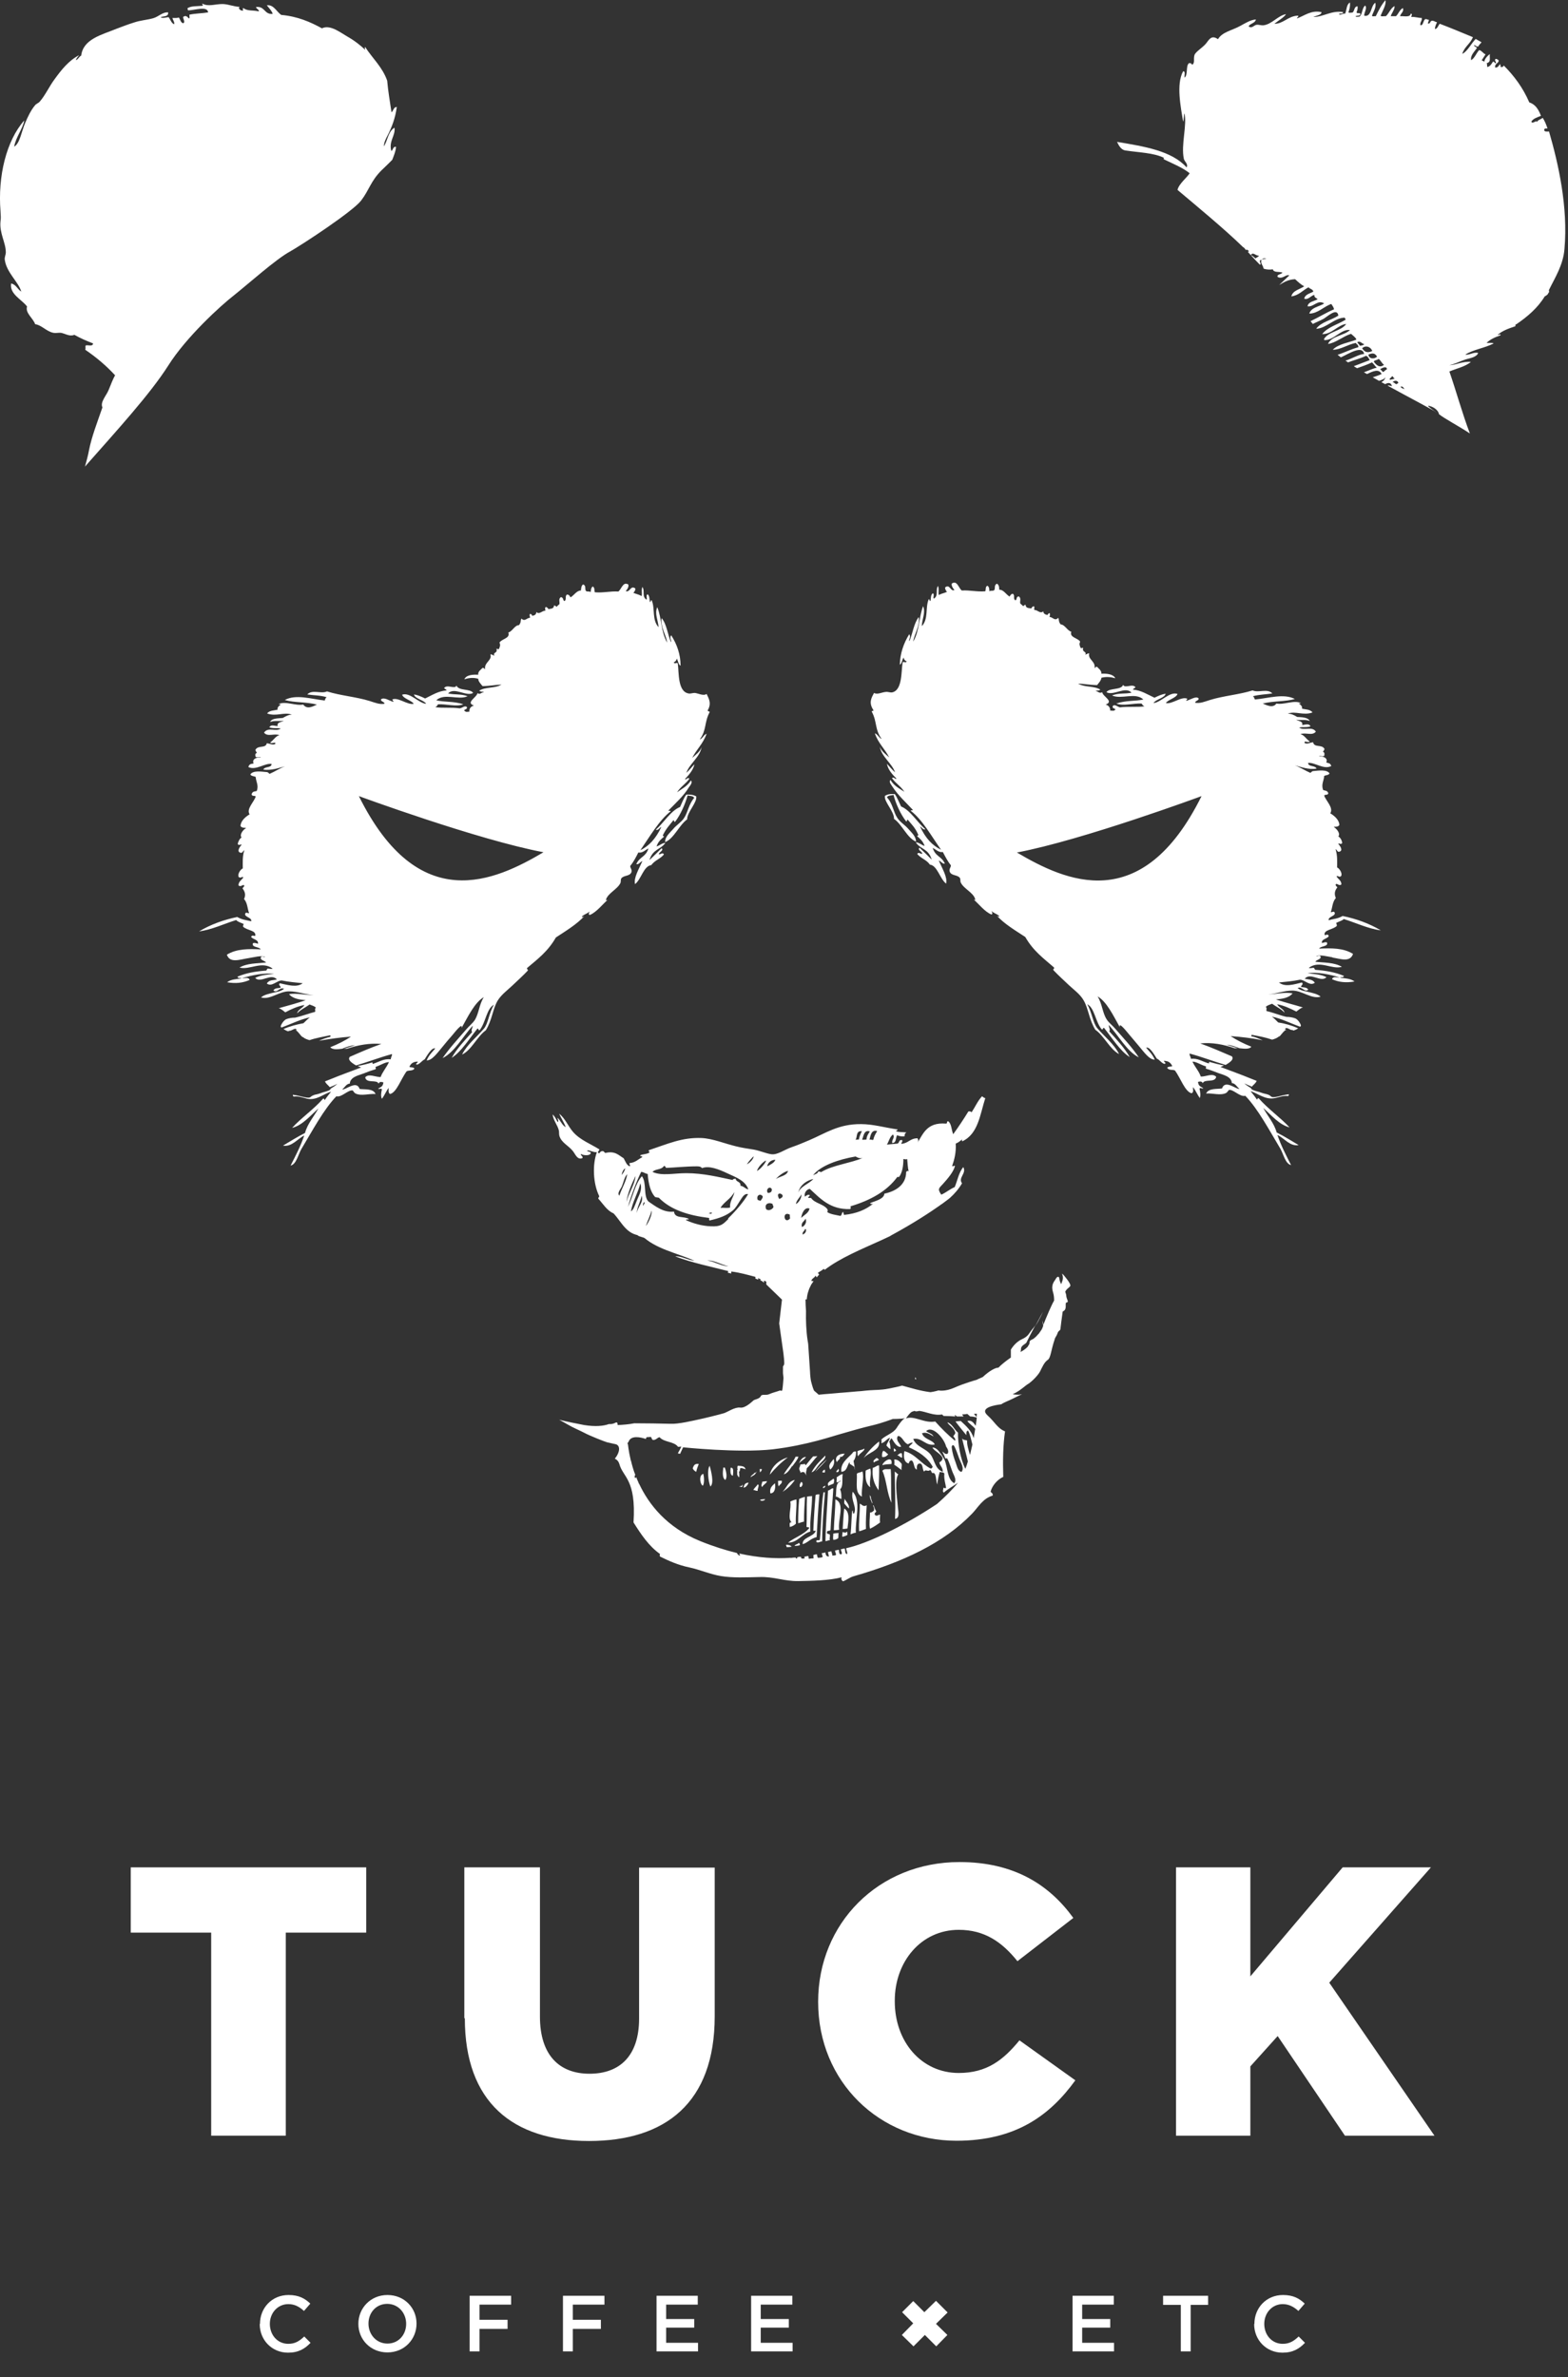 <svg width="62" height="94" viewBox="0 0 62 94" fill="none" xmlns="http://www.w3.org/2000/svg">
<rect x="0" y="0" width="62" height="94" fill="#333333" stroke="none"/>
<path d="M10.28 91.89C10.28 91.26 10.75 90.75 11.41 90.75C11.82 90.75 12.06 90.89 12.27 91.09L12.02 91.38C11.84 91.22 11.66 91.11 11.4 91.11C10.98 91.11 10.67 91.46 10.67 91.89C10.67 92.33 10.97 92.68 11.4 92.68C11.67 92.68 11.84 92.57 12.03 92.39L12.28 92.64C12.05 92.88 11.8 93.03 11.39 93.03C10.75 93.03 10.27 92.53 10.27 91.9" fill="white"/>
<path d="M14.17 91.89C14.17 91.27 14.65 90.75 15.32 90.75C15.99 90.75 16.47 91.26 16.47 91.88C16.47 92.5 15.99 93.02 15.32 93.02C14.65 93.02 14.17 92.51 14.17 91.89ZM16.06 91.89C16.06 91.46 15.75 91.1 15.31 91.1C14.87 91.1 14.57 91.45 14.57 91.88C14.57 92.31 14.88 92.67 15.32 92.67C15.76 92.67 16.06 92.32 16.06 91.89Z" fill="white"/>
<path d="M18.57 90.78H20.21V91.13H18.96V91.73H20.07V92.09H18.96V92.98H18.57V90.78Z" fill="white"/>
<path d="M22.26 90.78H23.9V91.13H22.65V91.73H23.76V92.09H22.65V92.98H22.26V90.78Z" fill="white"/>
<path d="M25.96 90.78H27.59V91.13H26.34V91.7H27.45V92.04H26.34V92.64H27.6V92.98H25.96V90.78Z" fill="white"/>
<path d="M29.7 90.78H31.33V91.13H30.08V91.7H31.19V92.04H30.08V92.64H31.34V92.98H29.7V90.78Z" fill="white"/>
<path d="M42.41 90.78H44.04V91.13H42.79V91.7H43.9V92.04H42.79V92.64H44.05V92.98H42.41V90.78Z" fill="white"/>
<path d="M46.69 91.14H45.99V90.78H47.77V91.14H47.08V92.98H46.69V91.14Z" fill="white"/>
<path d="M49.6 91.89C49.6 91.26 50.07 90.75 50.73 90.75C51.14 90.75 51.38 90.89 51.59 91.09L51.34 91.38C51.16 91.22 50.97 91.11 50.72 91.11C50.3 91.11 49.99 91.46 49.99 91.89C49.99 92.33 50.29 92.68 50.72 92.68C50.99 92.68 51.16 92.57 51.35 92.39L51.6 92.64C51.37 92.88 51.12 93.03 50.71 93.03C50.07 93.03 49.59 92.53 49.59 91.9" fill="white"/>
<path d="M36.11 91.87L35.67 91.43L36.11 90.99L36.55 91.43L37.01 90.98L37.47 91.44L37.01 91.89L37.46 92.33L37.02 92.78L36.57 92.33L36.12 92.78L35.66 92.33L36.11 91.87Z" fill="white"/>
<path d="M8.35 76.42H5.17V73.84H14.48V76.42H11.3V84.45H8.35V76.42Z" fill="white"/>
<path d="M18.36 79.8V73.84H21.35V79.74C21.35 81.27 22.12 82 23.31 82C24.5 82 25.27 81.3 25.27 79.82V73.85H28.26V79.73C28.26 83.16 26.3 84.66 23.29 84.66C20.28 84.66 18.38 83.13 18.38 79.81" fill="white"/>
<path d="M32.35 79.18V79.15C32.35 76.06 34.73 73.63 37.94 73.63C40.11 73.63 41.5 74.54 42.44 75.84L40.23 77.55C39.62 76.79 38.93 76.31 37.91 76.31C36.42 76.31 35.38 77.57 35.38 79.11V79.14C35.38 80.73 36.43 81.97 37.91 81.97C39.02 81.97 39.67 81.46 40.31 80.68L42.52 82.26C41.52 83.64 40.17 84.65 37.82 84.65C34.79 84.65 32.35 82.33 32.35 79.16" fill="white"/>
<path d="M46.5 73.84H49.44V78.15L53.09 73.84H56.58L52.56 78.4L56.72 84.45H53.18L50.52 80.51L49.44 81.71V84.45H46.5V73.84Z" fill="white"/>
<path d="M29.7 50.17C29.7 50.17 29.66 50.19 29.65 50.21C29.67 50.21 29.69 50.22 29.71 50.23C29.71 50.21 29.71 50.19 29.7 50.17Z" fill="white"/>
<path d="M28.98 50C28.98 50 28.96 50 28.95 50H28.98Z" fill="white"/>
<path d="M24.54 48.04C24.67 48.24 24.86 48.38 25 48.55C25.06 48.62 25.09 48.71 25.15 48.78C25.18 48.82 25.22 48.85 25.26 48.88C25.92 49.09 26.85 49.37 27.69 49.63C27.65 49.61 27.61 49.58 27.56 49.56C27.34 49.45 27.08 49.35 26.82 49.26C26.34 49.1 25.7 48.91 25.38 48.63C25.1 48.38 24.94 48.06 24.73 47.74C24.6 47.85 24.6 47.63 24.5 47.59C24.58 47.9 24.78 48.09 24.9 48.37C24.76 48.29 24.66 48.06 24.54 48.03" fill="white"/>
<path d="M13.86 42.28C14 42.25 14.14 42.23 14.27 42.22C14.27 42.22 14.15 42.22 13.86 42.28Z" fill="white"/>
<path d="M27.97 28.11C28.15 27.82 28.03 27.63 27.94 27.44C27.81 27.53 27.63 27.42 27.47 27.4C27.38 27.4 27.29 27.44 27.22 27.42C26.79 27.34 26.85 26.58 26.8 26.24C26.78 26.17 26.67 26.28 26.64 26.19C26.72 26.16 26.76 26.08 26.76 26.04C26.81 26.12 26.83 26.3 26.91 26.32C26.91 25.88 26.77 25.48 26.54 25.12C26.45 25.23 26.58 25.35 26.53 25.39C26.4 25.09 26.36 24.67 26.16 24.44C26.11 24.8 26.35 25.13 26.38 25.41C26.13 24.98 26.17 24.46 25.99 24.01C25.87 24.26 26.03 24.55 26.04 24.8C25.77 24.51 25.91 24.07 25.77 23.74C25.72 23.7 25.74 23.84 25.7 23.8C25.67 23.7 25.7 23.58 25.61 23.5C25.52 23.53 25.61 23.69 25.56 23.71C25.37 23.59 25.51 23.36 25.4 23.21C25.35 23.35 25.4 23.44 25.37 23.57C25.25 23.5 25.15 23.49 25.04 23.44C25.08 23.42 25.14 23.31 25.12 23.27C24.93 23.12 24.91 23.45 24.74 23.37C24.8 23.32 24.88 23.18 24.84 23.11C24.63 22.99 24.58 23.29 24.45 23.39C24.13 23.37 23.85 23.45 23.52 23.42C23.49 23.34 23.53 23.25 23.44 23.19C23.37 23.23 23.36 23.35 23.36 23.41C23.29 23.37 23.24 23.41 23.17 23.37C23.11 23.29 23.19 23.16 23.06 23.11C22.98 23.15 22.98 23.28 22.97 23.35C22.8 23.35 22.7 23.54 22.56 23.62C22.53 23.57 22.5 23.51 22.42 23.51C22.32 23.58 22.42 23.7 22.32 23.77C22.24 23.73 22.3 23.64 22.18 23.61C22.07 23.68 22.14 23.8 22.12 23.89C22.08 23.92 22.04 23.96 22 24C21.99 23.97 21.96 23.95 21.91 23.94C21.89 24.09 21.78 24.06 21.68 24.09C21.68 24.05 21.64 24.02 21.58 24C21.52 24.07 21.58 24.09 21.56 24.15C21.44 24.14 21.32 24.32 21.21 24.2C21.2 24.31 21.13 24.34 21.04 24.35C21.04 24.31 21.01 24.29 20.96 24.27C20.92 24.34 20.96 24.38 20.96 24.43C20.84 24.42 20.75 24.6 20.62 24.46C20.57 24.53 20.62 24.6 20.52 24.72C20.35 24.72 20.26 24.97 20.1 25.01C20.18 25.25 19.85 25.25 19.75 25.41C19.79 25.51 19.78 25.53 19.73 25.66C19.71 25.69 19.66 25.64 19.63 25.66C19.69 25.84 19.47 25.78 19.55 25.93C19.49 25.91 19.43 25.86 19.39 25.88C19.47 26.11 19.14 26.19 19.18 26.46C19.13 26.44 19.14 26.4 19.08 26.41C19.02 26.48 18.89 26.55 18.91 26.68C18.71 26.67 18.44 26.68 18.36 26.86C18.53 26.81 18.7 26.78 18.91 26.84C18.91 26.95 19.01 27.04 19.08 27.13C19.34 27.13 19.58 27.08 19.83 27.07C19.56 27.23 19.21 27.15 18.95 27.31C19.02 27.38 19.13 27.33 19.13 27.37C19.04 27.37 18.99 27.48 18.88 27.41C18.84 27.59 18.4 27.78 18.74 27.9C18.63 27.93 18.55 28 18.56 28.14C18.47 28.14 18.43 28.18 18.35 28.09C18.39 28.04 18.49 28.04 18.46 27.96C18.39 27.88 18.27 28 18.18 28.01C17.85 27.96 17.47 28.01 17.2 27.96C17.26 27.96 17.3 27.88 17.32 27.85C17.65 27.83 18.03 27.96 18.32 27.85C17.94 27.72 17.55 27.77 17.25 27.69C17.58 27.39 18.12 27.7 18.49 27.53C18.21 27.43 17.98 27.48 17.72 27.42C17.96 27.15 18.44 27.56 18.71 27.4C18.59 27.22 18.14 27.33 18.05 27.11C17.99 27.27 17.67 27.04 17.56 27.21C17.58 27.24 17.65 27.26 17.66 27.3C17.34 27.32 17.08 27.49 16.81 27.62C16.65 27.54 16.51 27.48 16.37 27.46C16.4 27.63 16.76 27.68 16.85 27.83C16.56 27.81 16.21 27.36 15.9 27.47C15.95 27.63 16.27 27.69 16.36 27.83C16.12 27.89 15.73 27.55 15.51 27.66C15.51 27.68 15.59 27.75 15.54 27.75C15.38 27.7 15.19 27.56 15.07 27.65C15.03 27.74 15.22 27.75 15.2 27.83C15 27.86 14.84 27.79 14.62 27.72C14.07 27.55 13.47 27.51 12.93 27.34C12.69 27.45 12.35 27.25 12.15 27.46C12.41 27.5 12.65 27.49 12.92 27.57C12.88 27.58 12.86 27.64 12.84 27.7C12.3 27.64 11.7 27.44 11.26 27.68C11.64 27.79 12.1 27.75 12.53 27.86C12.38 27.93 12.14 28.07 11.99 27.86C11.69 27.92 11.29 27.71 11.02 27.84C11.05 27.86 11.07 27.84 11.1 27.86C11.03 27.91 10.95 27.98 10.98 28.06C10.84 28.1 10.67 28.08 10.56 28.21C10.92 28.35 11.24 28.14 11.54 28.26C11.4 28.26 11.29 28.33 11.18 28.39C11.01 28.41 10.75 28.39 10.68 28.55C10.84 28.48 11.04 28.53 11.22 28.5C11.13 28.56 10.94 28.55 10.98 28.71C10.86 28.71 10.72 28.63 10.65 28.76C10.82 28.82 10.94 28.77 11.1 28.81C10.91 28.95 10.6 28.73 10.44 28.97C10.58 29.15 10.84 28.99 11.05 29.07C10.9 29.1 10.81 29.28 10.68 29.36C10.76 29.43 10.89 29.31 10.89 29.41C10.81 29.48 10.66 29.4 10.55 29.39C10.5 29.61 10.21 29.45 10.1 29.65C10.1 29.7 10.14 29.73 10.16 29.77C10.08 29.79 10.09 29.87 10.11 29.93C10.18 29.97 10.29 29.9 10.31 29.95C10.18 29.93 9.94 30.01 10.03 30.19C9.95 30.21 9.86 30.19 9.82 30.33C10.12 30.48 10.48 30.16 10.74 30.21C10.72 30.38 10.49 30.29 10.41 30.43C10.72 30.48 11.05 30.36 11.27 30.3C11.06 30.38 10.87 30.51 10.66 30.6C10.62 30.58 10.62 30.54 10.55 30.53C10.32 30.51 10.01 30.46 9.9 30.62C9.92 30.69 10.05 30.69 10.11 30.72C10.12 30.91 10.24 31.06 10.15 31.28C10.08 31.3 9.99 31.28 9.95 31.4C9.95 31.51 10.09 31.44 10.11 31.5C10.04 31.72 9.73 31.99 9.87 32.2C9.72 32.29 9.52 32.45 9.51 32.66C9.56 32.76 9.72 32.72 9.73 32.74C9.62 32.81 9.46 32.99 9.55 33.12C9.48 33.15 9.41 33.29 9.4 33.38C9.47 33.46 9.54 33.35 9.55 33.41C9.48 33.48 9.34 33.69 9.52 33.72C9.59 33.74 9.61 33.64 9.66 33.62C9.58 33.88 9.6 34.11 9.6 34.34C9.5 34.38 9.38 34.58 9.44 34.68C9.52 34.75 9.59 34.63 9.62 34.7C9.55 34.8 9.43 34.86 9.43 35.01C9.53 35.1 9.61 34.94 9.66 35.02C9.65 35.08 9.61 35.08 9.59 35.13C9.68 35.25 9.73 35.38 9.65 35.55C9.79 35.71 9.78 35.93 9.85 36.11C9.8 36.12 9.71 36.04 9.69 36.15C9.69 36.27 9.98 36.29 9.93 36.43C9.75 36.38 9.59 36.38 9.38 36.26C8.85 36.37 8.34 36.55 7.87 36.83C8.39 36.76 8.85 36.53 9.34 36.38C9.39 36.45 9.54 36.49 9.64 36.54C9.61 36.58 9.61 36.61 9.61 36.64C9.76 36.8 10.15 36.78 10.09 37.01C10.03 37.01 9.96 36.96 9.93 37.05C10 37.15 10.23 37.15 10.2 37.32C10.12 37.29 10.05 37.27 10 37.3C9.94 37.47 10.25 37.43 10.31 37.54C9.83 37.52 9.36 37.51 8.97 37.75C9.09 38.1 9.48 37.94 9.81 37.89C10.07 37.85 10.32 37.77 10.49 37.84C10.43 37.86 10.34 37.77 10.31 37.87C10.29 37.97 10.48 37.99 10.52 38.06C10.16 38.1 9.78 38.08 9.47 38.26C9.87 38.37 10.35 37.98 10.78 38.3C10.73 38.33 10.65 38.3 10.59 38.3C10.55 38.3 10.55 38.39 10.51 38.38C10.12 38.41 9.74 38.47 9.39 38.62C9.41 38.71 9.55 38.65 9.54 38.69C9.34 38.72 9.14 38.72 8.98 38.84C9.31 38.9 9.6 38.87 9.87 38.75C9.83 38.62 9.67 38.69 9.57 38.68C9.96 38.56 10.45 38.46 10.84 38.51C10.58 38.54 10.31 38.55 10.09 38.67C10.31 38.9 10.71 38.46 10.95 38.73C10.81 38.77 10.65 38.73 10.55 38.89C10.75 39.04 10.94 38.77 11.14 38.77C11.43 38.83 11.7 38.85 11.97 38.88C11.73 39.06 11.39 38.95 11.06 38.88C10.99 38.97 11.12 38.98 11.09 39.06C10.99 39.08 10.88 39.06 10.81 39.16C10.95 39.3 11.06 39.01 11.23 39.1C11.1 39.21 10.93 39.22 10.78 39.26C10.63 39.3 10.45 39.33 10.32 39.44C10.68 39.55 11.04 39.19 11.44 39.2C11.76 39.2 12.08 39.33 12.4 39.35C12.08 39.35 11.73 39.26 11.43 39.31C11.58 39.5 11.87 39.53 12.09 39.55C11.74 39.67 11.37 39.77 11.01 39.87C11.07 39.85 11.28 40.03 11.28 40.03C11.52 39.9 11.77 39.79 12.04 39.74C11.96 39.87 11.77 39.93 11.75 40.07C11.9 39.91 12.08 39.84 12.24 39.72C12.36 39.77 12.4 39.77 12.49 39.84C12.43 39.91 12.48 39.95 12.46 40.01C12.19 40.08 11.94 40.18 11.67 40.24C11.54 40.24 11.43 40.26 11.32 40.3C11.21 40.35 11.11 40.52 11.1 40.58C11.1 40.59 11.1 40.61 11.13 40.63C11.52 40.49 11.89 40.3 12.25 40.23C12.16 40.3 12.08 40.38 12 40.46C11.73 40.51 11.46 40.58 11.21 40.69C11.26 40.72 11.32 40.76 11.39 40.78C11.41 40.78 11.42 40.76 11.44 40.76C11.54 40.77 11.69 40.6 11.73 40.73C11.71 40.73 11.69 40.75 11.66 40.75C11.73 40.73 11.75 40.77 11.9 40.95C11.92 40.97 11.93 40.98 11.95 41C11.97 41.01 12 41.02 12.02 41.03C12.02 41.03 12.01 41.03 12 41.03C12.08 41.08 12.16 41.11 12.24 41.13C12.5 41.04 12.77 41 13.04 40.94C13.08 40.94 13.07 40.97 13.06 41C12.91 41.03 12.76 41.09 12.62 41.15H12.64C13.05 41.08 13.46 41.02 13.88 40.99C13.64 41.15 13.36 41.29 13.06 41.41C13.16 41.53 13.41 41.48 13.53 41.47C13.69 41.4 13.86 41.34 14.04 41.33C13.89 41.38 13.75 41.43 13.6 41.47C13.62 41.47 13.67 41.47 13.72 41.47C14.16 41.32 14.63 41.24 15.08 41.28C14.65 41.43 14.24 41.61 13.83 41.79C13.81 41.82 13.79 41.86 13.81 41.9C13.84 41.98 13.97 42.07 14.08 42.13C14.56 41.99 15.02 41.81 15.5 41.68C15.51 41.74 15.45 41.82 15.45 41.89C15.18 41.85 14.97 42 14.74 42.07C14.72 42.06 14.74 42.03 14.72 42.01C14.56 42.06 14.33 42.12 14.14 42.15C14.22 42.19 14.28 42.21 14.28 42.21C13.89 42.36 13.49 42.5 13.08 42.67C13.01 42.7 12.93 42.73 12.85 42.76C12.89 42.86 12.99 42.92 13.04 42.99C13.14 42.95 13.24 42.91 13.34 42.86C13.26 42.93 13.17 42.99 13.07 43.05C13.08 43.11 12.93 43.15 12.75 43.2C12.65 43.24 12.55 43.27 12.44 43.29C12.38 43.31 12.32 43.34 12.29 43.37C12.2 43.47 11.91 43.33 11.58 43.29C11.58 43.32 11.58 43.35 11.62 43.36C11.78 43.34 11.91 43.38 12.12 43.44C12.51 43.54 12.81 43.24 13.09 43.17C13.01 43.27 12.92 43.38 12.84 43.5C12.81 43.47 12.83 43.42 12.77 43.45C12.39 43.88 11.89 44.22 11.55 44.6C11.95 44.5 12.26 44.13 12.59 43.83C12.42 44.14 12.16 44.43 12.06 44.8C11.76 44.95 11.48 45.13 11.19 45.3C11.54 45.36 11.75 45.04 12.03 44.9C11.89 45.31 11.7 45.68 11.49 46.09C11.72 46.04 11.79 45.65 11.92 45.43C12.36 44.7 12.79 43.88 13.3 43.35C13.5 43.41 13.77 43.08 13.95 43.12C13.95 43.12 14.01 43.22 14.06 43.24C14.29 43.35 14.58 43.24 14.85 43.26C14.76 43.03 14.4 43.09 14.22 43.06C14.1 42.7 13.68 43.1 13.53 43.08C13.63 43 13.7 42.85 13.83 42.85C13.85 42.59 14.15 42.53 14.37 42.45C14.54 42.38 14.71 42.32 14.85 42.28C14.89 42.22 14.81 42.2 14.87 42.18C15.03 42.13 15.24 41.99 15.38 42C15.27 42.23 15.12 42.39 15.05 42.59C14.84 42.59 14.58 42.44 14.44 42.6C14.49 42.86 14.9 42.67 14.97 42.85C15.01 42.76 15.08 42.78 15.16 42.8C15.14 42.98 15.05 42.98 14.95 43.05C15.01 43.09 15.08 43.01 15.1 43.08C15.07 43.21 15.05 43.34 15.1 43.45C15.21 43.31 15.29 43.1 15.37 43.02C15.37 43.1 15.34 43.2 15.42 43.26C15.68 43.21 15.86 42.65 16.08 42.36C16.18 42.31 16.32 42.36 16.39 42.25C16.32 42.18 16.2 42.22 16.19 42.18C16.26 42.02 16.38 41.98 16.52 41.98C16.52 42.04 16.4 42.06 16.48 42.1C16.6 42.08 16.68 41.94 16.79 41.89C16.87 41.77 17.07 41.4 17.21 41.46C17.09 41.6 16.96 41.72 16.87 41.93C17.08 41.94 17.29 41.64 17.5 41.39C17.63 41.23 17.73 41.11 17.88 40.94C17.95 40.86 18.31 40.39 18.25 40.65C18.52 40.17 18.77 39.64 19.13 39.43C18.94 39.73 18.94 40.07 18.77 40.34C18.69 40.46 18.54 40.58 18.44 40.7C18.1 41.09 17.77 41.45 17.5 41.84C17.97 41.61 18.3 40.99 18.69 40.56C18.69 40.64 18.61 40.75 18.67 40.81C18.4 41.11 18.06 41.47 17.86 41.83C18.25 41.58 18.55 41.08 18.88 40.67C18.95 40.69 18.9 40.76 18.97 40.73C19.21 40.42 19.24 39.88 19.53 39.73C19.33 40.06 19.31 40.47 19.13 40.68C18.84 41.02 18.47 41.3 18.27 41.7C18.64 41.53 18.87 40.98 19.21 40.74C19.46 40.33 19.48 39.91 19.67 39.58C19.81 39.34 20.07 39.15 20.26 38.97C20.47 38.77 20.67 38.59 20.86 38.39C20.91 38.33 20.8 38.33 20.85 38.27C21.25 37.93 21.66 37.63 21.98 37.07C22.36 36.82 22.81 36.55 23.11 36.22C23.09 36.24 23 36.29 23.01 36.24C23.1 36.15 23.22 36.13 23.32 36.04C23.29 36.1 23.25 36.16 23.32 36.18C23.58 36.08 23.84 35.74 24.03 35.58C24.03 35.59 23.94 35.61 23.96 35.58C24.03 35.32 24.41 35.17 24.53 34.92C24.56 34.86 24.53 34.79 24.57 34.73C24.67 34.6 24.91 34.66 24.97 34.48C25 34.39 24.91 34.31 24.92 34.24C25.04 34.1 25.14 33.91 25.24 33.71C25.41 33.74 25.51 33.61 25.64 33.55C25.53 33.9 25.29 33.87 25.16 34.17C25.26 34.2 25.32 34.07 25.4 34.05C25.26 34.37 25.05 34.71 25.11 34.96C25.35 34.78 25.45 34.24 25.75 34.21C25.9 34.01 26.1 33.97 26.25 33.79C26.21 33.67 26.07 33.83 26.05 33.77C26.09 33.67 26.25 33.63 26.16 33.54C26 33.7 25.84 33.86 25.68 34.01C25.81 33.57 26.12 33.6 26.31 33.33C26.18 33.33 26.08 33.44 25.96 33.47C26.03 33.26 26.15 33.18 26.26 33.08C26.23 33.06 26.19 33.05 26.22 33.01C26.34 32.76 26.49 32.61 26.63 32.43C26.67 32.45 26.63 32.49 26.69 32.5C26.91 32.22 27.09 31.8 27.19 31.45C27.26 31.48 27.41 31.46 27.45 31.55C27.23 31.8 27.2 32.13 27.04 32.36C26.94 32.51 26.73 32.64 26.61 32.79C26.48 32.94 26.29 33.09 26.3 33.3C26.65 33.16 26.85 32.63 27.17 32.4C27.17 32.11 27.57 31.74 27.53 31.49C27.38 31.41 27.26 31.42 27.14 31.42C27.04 31.54 26.97 31.74 26.89 31.91C26.52 32.06 26.25 32.53 25.93 32.81C26.03 32.85 26.07 32.73 26.15 32.7C25.93 33.17 25.65 33.46 25.32 33.62C25.7 33.07 26.06 32.44 26.52 32.08C26.49 32.03 26.42 32.1 26.44 32.04C26.68 31.79 27.04 31.47 27.24 31.13C27.28 31.07 27.4 30.95 27.32 30.86C27.17 31.1 26.96 31.19 26.77 31.33C26.92 31.1 27.11 31 27.26 30.79C27.18 30.71 27.11 30.88 27.09 30.8C27.22 30.66 27.41 30.46 27.46 30.22C27.35 30.33 27.25 30.46 27.14 30.56C27.25 30.21 27.69 29.93 27.74 29.54C27.69 29.72 27.5 29.85 27.37 29.97C27.55 29.62 27.78 29.44 27.94 29.02C27.83 29.04 27.78 29.21 27.67 29.24C27.95 28.85 27.84 28.57 28.06 28.16C28.06 28.1 27.97 28.16 28 28.09M14.19 31.48C14.19 31.48 18.89 33.21 21.49 33.7C19.59 34.82 16.56 36.26 14.19 31.48Z" fill="white"/>
<path d="M52.66 37.86C53 37.91 53.38 38.07 53.5 37.72C53.12 37.48 52.64 37.49 52.16 37.51C52.21 37.4 52.53 37.44 52.47 37.27C52.42 37.24 52.35 37.27 52.27 37.29C52.24 37.13 52.47 37.13 52.54 37.02C52.52 36.92 52.44 36.97 52.38 36.98C52.32 36.76 52.71 36.77 52.86 36.61C52.86 36.58 52.86 36.55 52.83 36.5C52.92 36.44 53.08 36.41 53.13 36.34C53.62 36.49 54.08 36.72 54.6 36.79C54.13 36.51 53.62 36.33 53.09 36.22C52.88 36.34 52.72 36.33 52.54 36.39C52.5 36.25 52.79 36.23 52.78 36.11C52.76 36 52.67 36.08 52.62 36.07C52.69 35.88 52.68 35.67 52.82 35.51C52.74 35.33 52.79 35.2 52.88 35.09C52.86 35.05 52.82 35.05 52.81 34.98C52.86 34.89 52.94 35.06 53.04 34.97C53.04 34.82 52.91 34.76 52.85 34.66C52.88 34.59 52.95 34.72 53.03 34.64C53.09 34.53 52.96 34.34 52.87 34.3C52.87 34.07 52.89 33.84 52.81 33.58C52.86 33.59 52.88 33.7 52.95 33.68C53.13 33.64 52.98 33.44 52.92 33.37C52.92 33.31 53.01 33.42 53.07 33.34C53.07 33.25 53 33.11 52.92 33.08C53.01 32.95 52.85 32.77 52.74 32.7C52.75 32.68 52.91 32.72 52.96 32.62C52.95 32.41 52.75 32.25 52.6 32.16C52.74 31.94 52.43 31.67 52.36 31.46C52.38 31.4 52.52 31.46 52.52 31.36C52.48 31.25 52.39 31.27 52.32 31.24C52.23 31.02 52.35 30.87 52.36 30.68C52.42 30.65 52.55 30.65 52.57 30.58C52.46 30.42 52.15 30.47 51.92 30.49C51.86 30.5 51.86 30.54 51.81 30.56C51.6 30.47 51.41 30.34 51.2 30.26C51.42 30.32 51.75 30.45 52.06 30.39C51.98 30.25 51.75 30.34 51.72 30.17C51.98 30.13 52.34 30.45 52.64 30.29C52.6 30.16 52.51 30.18 52.44 30.15C52.53 29.97 52.29 29.89 52.16 29.91C52.18 29.86 52.29 29.93 52.36 29.89C52.37 29.83 52.39 29.75 52.31 29.73C52.33 29.69 52.37 29.66 52.37 29.61C52.26 29.42 51.97 29.58 51.92 29.35C51.8 29.36 51.66 29.45 51.58 29.37C51.58 29.26 51.71 29.39 51.79 29.32C51.66 29.24 51.57 29.06 51.42 29.03C51.63 28.95 51.89 29.11 52.03 28.93C51.88 28.7 51.56 28.91 51.37 28.77C51.52 28.73 51.65 28.78 51.82 28.72C51.75 28.59 51.61 28.66 51.49 28.67C51.53 28.51 51.34 28.52 51.25 28.46C51.42 28.49 51.63 28.44 51.79 28.51C51.72 28.36 51.46 28.36 51.29 28.35C51.18 28.28 51.06 28.22 50.92 28.22C51.22 28.1 51.54 28.31 51.9 28.17C51.79 28.04 51.62 28.06 51.48 28.02C51.51 27.94 51.43 27.87 51.36 27.82C51.39 27.8 51.41 27.82 51.44 27.8C51.16 27.67 50.77 27.88 50.47 27.82C50.33 28.02 50.08 27.88 49.93 27.82C50.36 27.71 50.82 27.75 51.2 27.64C50.76 27.41 50.16 27.61 49.62 27.66C49.6 27.61 49.58 27.55 49.54 27.53C49.81 27.46 50.05 27.46 50.31 27.42C50.11 27.21 49.76 27.41 49.53 27.3C48.99 27.47 48.39 27.51 47.84 27.68C47.62 27.75 47.46 27.82 47.26 27.79C47.24 27.71 47.43 27.7 47.39 27.61C47.28 27.52 47.09 27.66 46.92 27.71C46.87 27.71 46.95 27.65 46.95 27.63C46.72 27.52 46.34 27.86 46.1 27.8C46.19 27.66 46.51 27.6 46.56 27.44C46.25 27.33 45.9 27.78 45.61 27.8C45.7 27.65 46.06 27.6 46.09 27.43C45.95 27.45 45.81 27.51 45.65 27.59C45.37 27.46 45.11 27.29 44.8 27.27C44.8 27.23 44.87 27.21 44.9 27.18C44.79 27.01 44.48 27.24 44.41 27.08C44.33 27.3 43.87 27.19 43.75 27.37C44.02 27.53 44.5 27.12 44.74 27.39C44.48 27.45 44.25 27.39 43.97 27.5C44.34 27.67 44.89 27.36 45.21 27.66C44.91 27.73 44.51 27.69 44.14 27.82C44.43 27.93 44.81 27.8 45.14 27.82C45.16 27.85 45.2 27.92 45.26 27.93C44.99 27.97 44.61 27.93 44.28 27.97C44.19 27.95 44.07 27.83 44 27.92C43.97 28.01 44.07 28.01 44.11 28.05C44.03 28.14 43.99 28.09 43.9 28.1C43.9 27.96 43.82 27.89 43.72 27.86C44.06 27.73 43.61 27.55 43.58 27.37C43.47 27.44 43.42 27.33 43.33 27.33C43.33 27.29 43.44 27.33 43.51 27.27C43.25 27.11 42.89 27.19 42.63 27.03C42.88 27.04 43.12 27.09 43.38 27.09C43.45 27 43.54 26.91 43.55 26.8C43.75 26.75 43.93 26.77 44.1 26.82C44.02 26.65 43.75 26.63 43.55 26.64C43.56 26.51 43.44 26.44 43.38 26.37C43.33 26.35 43.33 26.39 43.28 26.42C43.33 26.15 43 26.07 43.07 25.84C43.03 25.82 42.97 25.87 42.91 25.89C42.99 25.75 42.77 25.8 42.83 25.62C42.81 25.6 42.76 25.65 42.73 25.62C42.68 25.5 42.67 25.47 42.71 25.37C42.61 25.22 42.28 25.21 42.36 24.98C42.2 24.94 42.11 24.7 41.94 24.69C41.84 24.57 41.89 24.5 41.84 24.43C41.71 24.58 41.62 24.39 41.5 24.4C41.5 24.35 41.54 24.31 41.5 24.24C41.45 24.26 41.43 24.29 41.42 24.32C41.34 24.3 41.26 24.28 41.25 24.17C41.14 24.29 41.02 24.11 40.9 24.12C40.87 24.06 40.93 24.04 40.88 23.97C40.82 23.99 40.79 24.02 40.78 24.06C40.68 24.04 40.56 24.06 40.55 23.91C40.5 23.93 40.48 23.95 40.46 23.97C40.42 23.94 40.38 23.89 40.34 23.86C40.32 23.77 40.39 23.65 40.28 23.58C40.16 23.61 40.23 23.7 40.15 23.74C40.04 23.67 40.15 23.55 40.05 23.48C39.98 23.48 39.95 23.54 39.92 23.59C39.78 23.51 39.68 23.31 39.51 23.32C39.51 23.25 39.51 23.13 39.42 23.08C39.29 23.14 39.37 23.26 39.31 23.34C39.24 23.38 39.19 23.34 39.12 23.38C39.12 23.32 39.12 23.2 39.04 23.16C38.95 23.21 38.99 23.31 38.96 23.38C38.64 23.41 38.35 23.33 38.03 23.35C37.9 23.25 37.85 22.94 37.64 23.07C37.6 23.13 37.68 23.27 37.74 23.33C37.58 23.41 37.56 23.07 37.37 23.23C37.36 23.27 37.41 23.39 37.45 23.4C37.33 23.46 37.24 23.46 37.12 23.53C37.09 23.4 37.14 23.31 37.09 23.17C36.98 23.32 37.12 23.55 36.93 23.67C36.87 23.65 36.97 23.49 36.88 23.46C36.79 23.54 36.82 23.66 36.79 23.76C36.75 23.8 36.76 23.66 36.72 23.7C36.58 24.04 36.72 24.47 36.45 24.76C36.45 24.5 36.61 24.22 36.5 23.97C36.33 24.42 36.36 24.94 36.11 25.37C36.14 25.1 36.38 24.76 36.33 24.4C36.14 24.63 36.09 25.04 35.96 25.35C35.91 25.3 36.04 25.19 35.95 25.08C35.73 25.44 35.59 25.84 35.58 26.28C35.66 26.26 35.67 26.08 35.73 26C35.73 26.04 35.77 26.13 35.85 26.15C35.82 26.24 35.71 26.13 35.69 26.2C35.63 26.54 35.69 27.3 35.27 27.38C35.2 27.39 35.11 27.35 35.03 27.36C34.87 27.37 34.69 27.48 34.56 27.4C34.46 27.59 34.34 27.78 34.53 28.07C34.56 28.15 34.46 28.08 34.47 28.14C34.69 28.55 34.58 28.83 34.86 29.22C34.76 29.19 34.7 29.02 34.59 29C34.74 29.41 34.98 29.6 35.16 29.95C35.03 29.83 34.84 29.7 34.79 29.52C34.84 29.91 35.28 30.19 35.39 30.54C35.28 30.44 35.17 30.31 35.07 30.2C35.11 30.44 35.3 30.64 35.44 30.78C35.42 30.86 35.35 30.69 35.27 30.77C35.42 30.98 35.61 31.08 35.76 31.31C35.57 31.18 35.36 31.09 35.21 30.84C35.13 30.92 35.25 31.04 35.29 31.11C35.5 31.44 35.85 31.76 36.09 32.02C36.11 32.07 36.04 32.01 36.01 32.06C36.47 32.41 36.82 33.05 37.21 33.6C36.88 33.44 36.6 33.16 36.38 32.68C36.45 32.71 36.5 32.83 36.59 32.79C36.26 32.51 36 32.04 35.63 31.89C35.55 31.73 35.47 31.52 35.38 31.4C35.26 31.4 35.14 31.38 34.99 31.47C34.95 31.71 35.36 32.08 35.35 32.38C35.67 32.6 35.87 33.14 36.22 33.28C36.22 33.07 36.04 32.92 35.91 32.77C35.78 32.62 35.58 32.5 35.48 32.34C35.32 32.1 35.3 31.77 35.07 31.53C35.11 31.44 35.25 31.46 35.33 31.43C35.42 31.78 35.61 32.2 35.83 32.48C35.89 32.47 35.85 32.42 35.89 32.41C36.03 32.58 36.19 32.73 36.3 32.99C36.33 33.03 36.29 33.04 36.26 33.06C36.37 33.16 36.49 33.25 36.56 33.45C36.44 33.42 36.35 33.31 36.21 33.31C36.4 33.59 36.71 33.55 36.84 33.99C36.68 33.83 36.52 33.67 36.36 33.52C36.27 33.61 36.43 33.65 36.47 33.75C36.45 33.81 36.31 33.66 36.27 33.77C36.42 33.95 36.63 33.99 36.77 34.19C37.06 34.22 37.17 34.76 37.41 34.94C37.47 34.69 37.26 34.35 37.12 34.03C37.21 34.05 37.26 34.17 37.36 34.15C37.23 33.85 36.99 33.88 36.88 33.53C37.01 33.59 37.12 33.72 37.28 33.69C37.38 33.88 37.48 34.07 37.6 34.22C37.6 34.29 37.52 34.37 37.55 34.46C37.61 34.64 37.85 34.58 37.95 34.71C37.99 34.76 37.96 34.84 37.99 34.9C38.11 35.15 38.5 35.3 38.56 35.56C38.58 35.6 38.5 35.58 38.49 35.56C38.68 35.72 38.94 36.06 39.2 36.16C39.27 36.14 39.23 36.08 39.2 36.02C39.29 36.11 39.41 36.13 39.51 36.22C39.51 36.27 39.43 36.22 39.41 36.2C39.7 36.53 40.16 36.8 40.54 37.05C40.86 37.61 41.27 37.9 41.67 38.25C41.72 38.31 41.61 38.31 41.66 38.37C41.85 38.57 42.05 38.75 42.26 38.95C42.45 39.13 42.71 39.31 42.85 39.56C43.04 39.89 43.06 40.31 43.31 40.72C43.65 40.95 43.89 41.5 44.25 41.68C44.05 41.28 43.68 41 43.39 40.66C43.21 40.44 43.18 40.04 42.99 39.71C43.28 39.85 43.31 40.4 43.56 40.7C43.63 40.73 43.58 40.66 43.65 40.64C43.98 41.05 44.28 41.55 44.67 41.8C44.47 41.44 44.13 41.08 43.86 40.78C43.92 40.72 43.84 40.62 43.84 40.53C44.24 40.96 44.56 41.58 45.03 41.81C44.76 41.41 44.43 41.06 44.09 40.67C43.99 40.55 43.84 40.44 43.76 40.31C43.59 40.05 43.59 39.71 43.4 39.4C43.76 39.61 44.01 40.14 44.28 40.62C44.22 40.36 44.58 40.83 44.65 40.91C44.8 41.08 44.89 41.2 45.03 41.36C45.24 41.61 45.45 41.91 45.66 41.9C45.57 41.69 45.44 41.57 45.32 41.43C45.46 41.37 45.66 41.74 45.74 41.86C45.85 41.9 45.93 42.05 46.05 42.07C46.14 42.03 46.02 42 46.02 41.95C46.15 41.95 46.27 41.98 46.35 42.15C46.35 42.19 46.22 42.15 46.15 42.22C46.22 42.34 46.36 42.28 46.46 42.33C46.68 42.63 46.86 43.18 47.12 43.23C47.21 43.18 47.17 43.08 47.17 42.99C47.26 43.08 47.34 43.28 47.44 43.42C47.48 43.31 47.46 43.18 47.43 43.05C47.46 42.98 47.52 43.07 47.58 43.03C47.48 42.96 47.39 42.96 47.37 42.78C47.45 42.76 47.52 42.75 47.56 42.83C47.63 42.65 48.04 42.83 48.09 42.58C47.94 42.42 47.68 42.58 47.48 42.57C47.41 42.36 47.26 42.21 47.15 41.98C47.28 41.97 47.49 42.11 47.66 42.16C47.73 42.18 47.65 42.21 47.69 42.26C47.83 42.3 47.99 42.36 48.17 42.43C48.39 42.51 48.69 42.57 48.71 42.83C48.84 42.83 48.91 42.98 49.01 43.06C48.86 43.07 48.44 42.68 48.32 43.04C48.14 43.07 47.79 43.02 47.69 43.24C47.96 43.22 48.25 43.33 48.48 43.22C48.52 43.2 48.59 43.1 48.59 43.1C48.76 43.06 49.03 43.39 49.24 43.33C49.75 43.86 50.18 44.68 50.62 45.41C50.75 45.63 50.82 46.02 51.05 46.07C50.84 45.66 50.65 45.29 50.51 44.88C50.79 45.01 51 45.34 51.35 45.28C51.06 45.11 50.78 44.93 50.48 44.78C50.38 44.41 50.12 44.13 49.95 43.81C50.28 44.11 50.59 44.48 50.99 44.58C50.64 44.2 50.15 43.86 49.77 43.43C49.71 43.41 49.74 43.46 49.7 43.48C49.62 43.36 49.54 43.26 49.45 43.15C49.72 43.22 50.03 43.51 50.42 43.42C50.63 43.37 50.76 43.32 50.92 43.34C50.96 43.34 50.96 43.3 50.96 43.27C50.63 43.31 50.34 43.45 50.25 43.35C50.22 43.32 50.17 43.29 50.1 43.27C50 43.25 49.9 43.22 49.79 43.18C49.61 43.13 49.46 43.09 49.47 43.03C49.37 42.97 49.28 42.91 49.2 42.84C49.29 42.88 49.4 42.93 49.5 42.97C49.55 42.9 49.65 42.84 49.69 42.74C49.61 42.71 49.54 42.68 49.46 42.65C49.05 42.48 48.65 42.34 48.26 42.19C48.26 42.19 48.32 42.17 48.4 42.13C48.21 42.1 47.97 42.03 47.82 41.99C47.79 42 47.82 42.03 47.8 42.05C47.56 41.99 47.36 41.83 47.09 41.87C47.09 41.8 47.02 41.72 47.04 41.66C47.52 41.79 47.98 41.97 48.46 42.11C48.57 42.05 48.7 41.96 48.73 41.88C48.75 41.83 48.73 41.8 48.71 41.77C48.29 41.59 47.88 41.41 47.46 41.26C47.92 41.21 48.38 41.3 48.82 41.45C48.87 41.45 48.92 41.45 48.94 41.45C48.79 41.4 48.65 41.36 48.5 41.31C48.68 41.32 48.85 41.39 49.01 41.45C49.14 41.46 49.39 41.51 49.48 41.39C49.18 41.27 48.9 41.13 48.66 40.97C49.08 41 49.5 41.05 49.9 41.13H49.92C49.77 41.07 49.63 41 49.48 40.98C49.48 40.96 49.47 40.93 49.5 40.92C49.77 40.97 50.04 41.02 50.3 41.11C50.38 41.09 50.46 41.06 50.54 41.01C50.54 41.01 50.53 41.01 50.52 41.01C50.54 41 50.57 40.99 50.59 40.98C50.61 40.96 50.63 40.95 50.64 40.93C50.79 40.75 50.82 40.72 50.88 40.73C50.86 40.73 50.84 40.71 50.81 40.7C50.86 40.57 51 40.74 51.1 40.73C51.12 40.73 51.14 40.75 51.15 40.75C51.21 40.73 51.28 40.7 51.33 40.66C51.08 40.55 50.81 40.47 50.54 40.43C50.46 40.35 50.38 40.26 50.29 40.2C50.65 40.27 51.02 40.46 51.41 40.6C51.43 40.58 51.44 40.56 51.44 40.55C51.43 40.49 51.33 40.32 51.22 40.27C51.11 40.23 50.99 40.21 50.87 40.21C50.6 40.15 50.35 40.04 50.08 39.98C50.06 39.92 50.11 39.88 50.05 39.81C50.14 39.74 50.18 39.74 50.3 39.69C50.46 39.81 50.64 39.88 50.79 40.04C50.77 39.9 50.57 39.85 50.5 39.71C50.77 39.76 51.02 39.88 51.26 40C51.26 40 51.47 39.82 51.53 39.84C51.17 39.73 50.8 39.64 50.45 39.52C50.67 39.5 50.96 39.47 51.11 39.28C50.81 39.22 50.46 39.31 50.14 39.32C50.46 39.3 50.78 39.17 51.1 39.17C51.5 39.17 51.86 39.52 52.22 39.41C52.09 39.3 51.91 39.27 51.76 39.23C51.61 39.19 51.44 39.18 51.31 39.07C51.48 38.98 51.59 39.27 51.73 39.13C51.66 39.03 51.55 39.05 51.45 39.03C51.42 38.96 51.56 38.94 51.48 38.85C51.15 38.93 50.81 39.04 50.57 38.85C50.85 38.82 51.12 38.8 51.4 38.74C51.6 38.74 51.79 39.01 51.99 38.86C51.89 38.71 51.73 38.74 51.59 38.7C51.83 38.43 52.23 38.87 52.45 38.64C52.22 38.52 51.95 38.52 51.7 38.48C52.1 38.43 52.58 38.53 52.97 38.65C52.87 38.66 52.71 38.59 52.67 38.72C52.93 38.84 53.23 38.87 53.56 38.81C53.4 38.69 53.19 38.69 52.99 38.66C52.99 38.62 53.13 38.67 53.14 38.59C52.79 38.44 52.41 38.38 52.02 38.35C51.98 38.36 51.98 38.27 51.94 38.27C51.88 38.27 51.8 38.3 51.75 38.27C52.18 37.95 52.66 38.35 53.06 38.23C52.75 38.05 52.36 38.07 52.01 38.03C52.05 37.95 52.24 37.93 52.22 37.84C52.19 37.74 52.1 37.83 52.04 37.81C52.21 37.74 52.46 37.82 52.72 37.86M40.21 33.71C42.81 33.22 47.51 31.48 47.51 31.48C45.14 36.26 42.11 34.83 40.21 33.71Z" fill="white"/>
<path d="M48.18 42.23C48.31 42.24 48.45 42.26 48.59 42.29C48.3 42.23 48.18 42.23 48.18 42.23Z" fill="white"/>
<path d="M0.02 8.75C-0.03 9.22 0.23 9.59 0.23 9.98C0.23 10.08 0.17 10.17 0.19 10.28C0.26 10.78 0.74 11.16 0.84 11.53C0.69 11.44 0.64 11.25 0.44 11.21C0.37 11.63 0.86 11.84 1.07 12.12C0.99 12.38 1.31 12.58 1.39 12.82C1.64 12.85 1.84 13.11 2.11 13.16C2.21 13.18 2.31 13.15 2.41 13.16C2.58 13.19 2.75 13.32 2.94 13.24C3.17 13.37 3.42 13.48 3.68 13.58C3.67 13.72 3.47 13.63 3.39 13.66C3.36 13.73 3.4 13.75 3.37 13.83C3.81 14.13 4.2 14.46 4.55 14.84C4.46 15 4.39 15.19 4.3 15.41C4.21 15.64 3.95 15.9 4.05 16.11C3.86 16.66 3.62 17.28 3.52 17.8C3.48 18.02 3.42 18.23 3.36 18.45C4.63 17.01 5.93 15.59 6.65 14.46C7.36 13.33 8.73 12.08 9.26 11.67C9.79 11.25 10.92 10.24 11.46 9.95C11.99 9.65 13.96 8.35 14.28 7.93C14.6 7.51 14.66 7.16 15.08 6.74C15.23 6.6 15.37 6.46 15.51 6.32C15.57 6.16 15.64 6.01 15.66 5.81C15.53 5.77 15.53 5.99 15.47 5.96C15.37 5.57 15.64 5.37 15.6 5.05C15.35 5.19 15.33 5.55 15.18 5.79C15.18 5.63 15.26 5.48 15.33 5.35C15.5 5.01 15.63 4.67 15.69 4.23C15.56 4.23 15.56 4.38 15.48 4.44C15.42 4.04 15.34 3.56 15.31 3.19C15.12 2.65 14.73 2.31 14.44 1.86C14.4 1.9 14.44 1.91 14.44 1.97C14.27 1.81 14.04 1.62 13.76 1.46C13.46 1.29 13.06 0.96 12.73 1.12C12.27 0.87 11.78 0.65 11.12 0.59C10.94 0.47 10.82 0.17 10.55 0.21C10.63 0.31 10.77 0.46 10.78 0.55C10.44 0.58 10.48 0.23 10.12 0.28C10.13 0.34 10.27 0.4 10.23 0.45C9.96 0.39 9.81 0.45 9.62 0.32C9.56 0.35 9.66 0.44 9.58 0.42C9.49 0.42 9.4 0.31 9.48 0.27C9.27 0.27 9.05 0.17 8.82 0.16C8.54 0.15 8.23 0.28 8 0.14C7.98 0.18 8.06 0.21 8 0.23C7.79 0.25 7.54 0.23 7.41 0.33C7.41 0.36 7.44 0.37 7.43 0.41C7.7 0.41 8.2 0.22 8.23 0.49C8 0.53 7.72 0.53 7.49 0.58C7.48 0.62 7.52 0.72 7.47 0.73C7.4 0.66 7.35 0.59 7.24 0.67C7.24 0.76 7.34 0.88 7.24 0.92C7.14 0.89 7.13 0.77 7.07 0.69C7.01 0.72 6.91 0.71 6.82 0.71C6.83 0.79 6.92 0.89 6.88 0.96C6.77 0.9 6.74 0.78 6.67 0.68C6.57 0.68 6.44 0.74 6.35 0.68C6.46 0.63 6.66 0.68 6.65 0.49C6.43 0.47 6.27 0.66 6.06 0.72C5.82 0.79 5.56 0.8 5.3 0.89C5.07 0.96 4.84 1.05 4.6 1.14C4.02 1.38 3.29 1.54 3.21 2.2C3.13 2.23 3.06 2.39 3 2.37C3.03 2.3 3.08 2.24 3.13 2.18C2.71 2.4 2.43 2.76 2.16 3.13C1.95 3.41 1.79 3.77 1.57 4.02C1.52 4.08 1.43 4.1 1.38 4.17C1.22 4.36 1.1 4.62 1 4.85C0.85 5.19 0.79 5.67 0.56 5.8C0.63 5.41 0.9 5.1 0.96 4.76C0.25 5.57 -0.09 6.96 0.02 8.35C0.03 8.52 0.04 8.63 0.02 8.75Z" fill="white"/>
<path d="M46.83 4.46C46.95 4.94 46.69 5.72 46.81 6.28C46.84 6.4 46.99 6.48 46.92 6.62C46.33 5.96 45.24 5.79 44.17 5.61C44.25 5.79 44.35 5.93 44.5 5.95C45.02 6.03 45.62 6.04 46.02 6.24C46.02 6.27 46 6.28 46.02 6.3C46.37 6.47 46.75 6.62 47.04 6.85C46.93 7.03 46.61 7.27 46.56 7.51C47.33 8.16 48.4 9.04 49.15 9.77C49.19 9.79 49.22 9.82 49.24 9.86C49.25 9.87 49.26 9.88 49.27 9.89C49.27 9.89 49.27 9.89 49.27 9.88C49.34 9.86 49.34 9.91 49.38 9.92C49.38 9.94 49.36 9.96 49.34 9.96C49.38 10 49.42 10.05 49.46 10.09C49.54 9.94 49.65 10.12 49.78 10.11C49.76 10.17 49.68 10.17 49.65 10.22C49.58 10.18 49.54 10.11 49.46 10.09C49.57 10.21 49.69 10.34 49.81 10.46C49.82 10.46 49.83 10.46 49.84 10.46C49.87 10.39 49.74 10.31 49.88 10.27C49.83 10.43 49.94 10.48 49.96 10.61C49.96 10.61 49.97 10.62 49.98 10.63C50.1 10.66 50.2 10.67 50.33 10.65C50.36 10.79 50.59 10.73 50.71 10.78C50.67 10.85 50.47 10.85 50.52 10.95C50.71 11.06 50.85 10.83 50.98 10.89C50.85 11.02 50.71 11.14 50.58 11.27C50.78 11.15 50.95 11.05 51.21 11.04C51.32 11.14 51.43 11.25 51.57 11.32C51.39 11.45 51.12 11.48 51.06 11.72C51.36 11.68 51.51 11.48 51.74 11.36C51.79 11.43 51.91 11.43 51.93 11.53C51.8 11.61 51.61 11.63 51.57 11.81C51.73 11.87 51.83 11.69 51.97 11.66C51.96 11.77 52.05 11.78 52.1 11.83C51.96 11.92 51.74 11.92 51.7 12.11C51.94 12.16 52.1 11.83 52.36 12C52.16 12.13 51.85 12.15 51.77 12.4C52.11 12.4 52.34 12.12 52.64 12.02C52.68 12.08 52.73 12.14 52.75 12.23C52.42 12.37 52.14 12.55 51.82 12.7C51.85 12.74 51.88 12.77 51.91 12.81C52.02 12.75 52.16 12.7 52.33 12.61C52.5 12.51 52.87 12.15 52.92 12.48C52.64 12.66 52.25 12.73 52.05 12.99C52.05 12.99 52.05 13 52.06 13C52.46 12.97 52.76 12.57 53.17 12.56C53.18 12.59 53.2 12.61 53.21 12.64C52.9 12.83 52.5 12.93 52.28 13.21C52.65 13.23 52.91 12.84 53.23 12.81C53.03 13.1 52.53 13.1 52.35 13.41C52.35 13.42 52.37 13.44 52.37 13.45C52.76 13.45 53.03 13 53.38 13.05C53.14 13.28 52.66 13.27 52.51 13.6C52.82 13.56 53.1 13.3 53.42 13.2C53.49 13.26 53.63 13.37 53.63 13.43C53.37 13.54 52.91 13.6 52.7 13.83C53.01 13.83 53.29 13.62 53.61 13.56C53.64 13.62 53.72 13.63 53.71 13.73C53.41 13.81 53.17 13.94 52.89 14.03C52.93 14.06 52.97 14.09 53.02 14.13C53.33 13.99 53.87 13.63 53.94 14C53.77 13.99 53.45 14.19 53.2 14.26C53.23 14.28 53.27 14.3 53.3 14.33C53.53 14.24 53.79 14.18 54.01 14.07C54.09 14.09 54.12 14.17 54.16 14.24C53.95 14.32 53.74 14.4 53.53 14.48C53.57 14.51 53.61 14.53 53.66 14.56C53.86 14.49 54.06 14.42 54.25 14.33C54.32 14.39 54.37 14.48 54.44 14.54C54.28 14.57 54.11 14.66 53.93 14.72C53.97 14.74 54.01 14.77 54.05 14.79C54.27 14.69 54.52 14.56 54.63 14.79C54.52 14.84 54.4 14.88 54.28 14.92C54.36 14.97 54.45 15.01 54.53 15.06C54.63 15.02 54.74 15 54.78 14.91C54.76 15.01 54.7 15.07 54.62 15.11C54.67 15.14 54.72 15.16 54.77 15.19C54.88 15.13 55 15.11 55.04 15.27C54.97 15.26 54.91 15.22 54.87 15.25C55.72 15.72 56.54 16.14 56.84 16.33C56.7 16.24 56.52 16.13 56.46 16.04C56.62 16.06 56.86 16.18 56.9 16.38C57.16 16.58 57.65 16.83 58.12 17.14C57.82 16.35 57.59 15.5 57.31 14.69C57.59 14.57 57.94 14.5 58.16 14.31C57.82 14.28 57.56 14.44 57.31 14.44C57.51 14.4 57.7 14.3 57.9 14.23C58.09 14.16 58.36 14.15 58.45 13.96C58.29 13.9 58.07 14.06 57.94 14.02C58.26 13.82 58.72 13.76 59.06 13.58C59 13.54 58.87 13.57 58.78 13.56C58.92 13.42 59.12 13.33 59.33 13.26C59.33 13.17 59.28 13.26 59.22 13.24C59.4 13.08 59.65 12.99 59.92 12.9C59.92 12.85 59.92 12.82 59.96 12.82C60.4 12.52 60.8 12.18 61.08 11.72C61.14 11.69 61.21 11.65 61.23 11.57C61.28 11.57 61.23 11.49 61.25 11.46C61.48 10.99 61.81 10.48 61.86 9.85C62.01 8.17 61.61 6.44 61.25 5.2C61.17 5.2 61.06 5.22 61.06 5.14C61.06 5.07 61.12 5.08 61.19 5.08C61.14 4.93 61.08 4.78 61 4.66C60.93 4.72 60.78 4.75 60.78 4.83C60.75 4.72 60.6 4.93 60.55 4.81C60.63 4.68 60.79 4.64 60.93 4.58C60.84 4.34 60.72 4.13 60.47 4.05C60.22 3.47 59.87 3 59.46 2.59C59.44 2.63 59.42 2.66 59.35 2.65C59.31 2.64 59.35 2.55 59.31 2.54C59.26 2.59 59.24 2.68 59.12 2.67C59.09 2.5 59.3 2.49 59.25 2.37C59.21 2.37 59.2 2.32 59.14 2.33C59.06 2.39 59.2 2.47 59.14 2.5C59.09 2.5 59.1 2.43 59.03 2.44C58.98 2.53 58.92 2.62 58.82 2.65C58.78 2.62 58.82 2.53 58.78 2.5C58.97 2.45 58.89 2.31 58.91 2.14C58.82 2.2 58.67 2.36 58.7 2.46C58.7 2.41 58.61 2.42 58.59 2.38C58.64 2.3 58.69 2.23 58.74 2.15C58.64 2.11 58.6 2.01 58.49 1.98C58.37 2.1 58.32 2.29 58.17 2.38C58.13 2.18 58.32 2.03 58.4 1.89C58.38 1.86 58.25 1.82 58.3 1.78C58.35 1.8 58.37 1.85 58.45 1.84C58.48 1.77 58.54 1.73 58.58 1.67C58.5 1.63 58.43 1.58 58.35 1.54C58.17 1.72 58.02 2.04 57.82 2.13C57.9 1.85 58.14 1.73 58.24 1.47C57.8 1.29 57.38 1.11 56.93 0.94C56.86 1.01 56.85 1.13 56.74 1.15C56.74 1.03 56.79 0.96 56.82 0.88C56.75 0.87 56.71 0.82 56.63 0.82C56.53 0.82 56.58 0.95 56.46 0.93C56.46 0.87 56.5 0.84 56.5 0.78C56.43 0.79 56.43 0.74 56.35 0.76C56.27 0.82 56.27 1.04 56.16 0.99C56.15 0.86 56.23 0.84 56.22 0.71C56.07 0.71 55.96 0.66 55.8 0.67C55.8 0.64 55.87 0.54 55.78 0.54C55.76 0.7 55.52 0.63 55.36 0.64C55.38 0.53 55.53 0.45 55.47 0.32C55.34 0.39 55.3 0.54 55.2 0.64H54.99C55.03 0.51 55.16 0.36 55.14 0.24C54.98 0.33 54.93 0.52 54.8 0.64C54.73 0.63 54.62 0.67 54.59 0.62C54.66 0.45 54.83 0.16 54.78 0.01C54.62 0.19 54.51 0.42 54.4 0.64C54.36 0.63 54.26 0.67 54.25 0.62C54.3 0.47 54.43 0.29 54.38 0.11C54.19 0.23 54.24 0.69 53.94 0.62C53.94 0.48 54.07 0.32 53.98 0.22C53.85 0.31 53.88 0.57 53.75 0.66C53.71 0.65 53.61 0.69 53.6 0.64C53.66 0.61 53.78 0.64 53.79 0.56C53.79 0.48 53.64 0.56 53.64 0.48C53.67 0.41 53.69 0.35 53.68 0.25C53.53 0.25 53.57 0.45 53.47 0.5C53.43 0.49 53.33 0.53 53.32 0.48C53.36 0.37 53.39 0.26 53.38 0.1C53.24 0.17 53.25 0.39 53.19 0.54C53.09 0.52 53.01 0.62 52.94 0.56C53.01 0.5 53.09 0.58 53.11 0.48C52.65 0.4 52.31 0.68 51.93 0.67C52.04 0.62 52.27 0.59 52.25 0.48C51.84 0.39 51.57 0.63 51.28 0.73C51.28 0.69 51.4 0.62 51.3 0.62C50.93 0.64 50.73 0.95 50.39 0.94C50.54 0.82 50.78 0.68 50.85 0.56C50.54 0.61 50.29 0.96 49.96 1C49.87 1.01 49.77 0.97 49.69 0.98C49.58 0.99 49.5 1.15 49.37 1.04C49.44 0.92 49.63 0.92 49.66 0.77C49.46 0.78 49.25 0.91 49.05 1.02C48.71 1.21 48.33 1.26 48.16 1.55C47.88 1.35 47.79 1.61 47.67 1.74C47.54 1.89 47.26 2.06 47.23 2.18C47.18 2.34 47.26 2.49 47.14 2.56C47.11 2.53 47.1 2.48 47.01 2.5C46.88 2.61 46.98 2.96 46.84 3.07C46.82 2.98 46.89 2.81 46.78 2.82C46.5 3.34 46.69 4.23 46.78 4.81C46.82 4.72 46.8 4.56 46.84 4.47M55.55 15.39C55.55 15.39 55.39 15.35 55.38 15.29C55.5 15.26 55.49 15.37 55.55 15.39ZM55.29 15.15C55.29 15.15 55.23 15.17 55.23 15.19C55.15 15.19 55.14 15.11 55.06 15.11C55.13 15.04 55.28 15.03 55.29 15.15ZM55.04 14.88C55.11 14.88 55.08 14.96 55.15 14.96C55.11 15 55.02 15 54.96 15.02C54.91 14.96 55.03 14.94 55.04 14.87M54.85 14.6C54.79 14.62 54.75 14.67 54.7 14.71C54.64 14.69 54.63 14.63 54.57 14.6C54.63 14.56 54.83 14.45 54.84 14.6M54.72 14.43C54.54 14.57 54.41 14.42 54.32 14.3C54.35 14.23 54.46 14.25 54.51 14.19C54.6 14.25 54.63 14.36 54.72 14.42M54.45 14.1C54.35 14.21 54.12 14.2 54.11 14.02C54.28 13.95 54.36 13.96 54.45 14.1ZM54.26 13.88C54.07 13.97 53.95 13.92 53.86 13.77C54 13.64 54.2 13.71 54.26 13.88ZM53.67 13.53C53.79 13.46 53.85 13.6 53.95 13.61C53.91 13.65 53.84 13.67 53.76 13.67C53.76 13.6 53.64 13.56 53.68 13.52M50.07 10.23C50.07 10.23 49.94 10.24 49.9 10.27C49.93 10.21 50.01 10.2 50.07 10.23Z" fill="white"/>
<path d="M29.84 58.31C29.84 58.31 29.92 58.22 29.92 58.18C29.91 58.21 29.88 58.23 29.85 58.25C29.85 58.25 29.85 58.23 29.83 58.23C29.83 58.28 29.77 58.29 29.75 58.32C29.71 58.35 29.68 58.38 29.68 58.41C29.71 58.39 29.75 58.37 29.79 58.34C29.81 58.34 29.83 58.32 29.84 58.3" fill="white"/>
<path d="M33.3 58.29C33.21 58.32 33.15 58.37 33.08 58.42C33.1 58.5 33.07 58.54 33.08 58.61C33.17 58.64 33.2 58.52 33.25 58.57C33.02 58.63 33.08 58.95 33.05 59.18C33.15 59.18 33.18 59.26 33.27 59.27C33.27 59.11 33.27 59.02 33.22 58.89C33.35 58.77 33.29 58.49 33.32 58.29" fill="white"/>
<path d="M29.4 58.82C29.47 58.84 29.57 58.72 29.6 58.63C29.45 58.63 29.43 58.72 29.4 58.82Z" fill="white"/>
<path d="M30.14 58.8C30.18 58.7 30.3 58.67 30.33 58.57C30.27 58.57 30.2 58.58 30.14 58.59C30.14 58.65 30.07 58.75 30.14 58.8Z" fill="white"/>
<path d="M30.76 58.56C30.78 58.62 30.75 58.74 30.8 58.77C30.82 58.69 30.94 58.68 30.91 58.55C30.86 58.55 30.81 58.55 30.76 58.56Z" fill="white"/>
<path d="M31.43 58.52C31.15 58.58 31.11 58.83 30.94 58.99C31.14 58.87 31.3 58.71 31.43 58.52Z" fill="white"/>
<path d="M29.96 58.69C29.92 58.78 29.83 58.82 29.79 58.92C29.86 58.92 29.89 58.96 29.96 58.95C29.94 58.87 30.05 58.71 29.96 58.7" fill="white"/>
<path d="M32.97 58.66C32.96 58.6 33.02 58.51 32.95 58.47C32.88 58.55 32.66 58.61 32.76 58.76C32.81 58.71 32.91 58.7 32.96 58.66" fill="white"/>
<path d="M31.68 58.6C31.65 58.65 31.6 58.69 31.63 58.8C31.73 58.82 31.78 58.62 31.68 58.6Z" fill="white"/>
<path d="M32.64 58.75C32.59 58.77 32.53 58.78 32.54 58.84C32.6 58.84 32.63 58.8 32.64 58.75Z" fill="white"/>
<path d="M32.74 58.94C32.71 59.61 32.65 60.26 32.64 60.94C32.71 60.94 32.73 60.9 32.81 60.91C32.79 60.81 32.83 60.77 32.81 60.68C32.78 60.64 32.68 60.68 32.7 60.58C32.7 60.51 32.82 60.55 32.84 60.5C32.86 59.94 32.92 59.41 32.95 58.86C32.9 58.82 32.82 58.93 32.74 58.94Z" fill="white"/>
<path d="M32.42 60.87C32.4 60.96 32.26 60.84 32.28 60.97C32.34 61.03 32.43 60.95 32.51 60.95C32.51 60.27 32.57 59.65 32.62 59.01C32.6 59.01 32.58 59.01 32.56 59.01C32.47 59.59 32.48 60.26 32.42 60.87Z" fill="white"/>
<path d="M30.25 59.28C30.19 59.28 30.12 59.29 30.06 59.3C30.06 59.38 30.26 59.34 30.25 59.28Z" fill="white"/>
<path d="M32.4 59.09C32.34 59.09 32.28 59.09 32.25 59.12C32.21 59.57 32.18 60.03 32.16 60.51C32.16 60.57 32.26 60.49 32.25 60.55C32.15 60.78 31.71 60.79 31.74 61.06C31.93 61.01 32.04 60.84 32.29 60.78C32.32 60.21 32.35 59.65 32.4 59.09Z" fill="white"/>
<path d="M33.72 58.98C33.62 59.32 33.9 59.59 33.77 59.85C33.7 59.87 33.75 59.74 33.7 59.73C33.66 60.03 33.67 60.37 33.63 60.67C33.7 60.65 33.75 60.61 33.84 60.61C33.81 60.08 34.06 59.36 33.72 58.99" fill="white"/>
<path d="M31.56 60.23C31.64 60.22 31.7 60.18 31.79 60.17C31.79 59.83 31.81 59.51 31.83 59.19C31.74 59.21 31.67 59.24 31.6 59.27C31.57 59.58 31.56 59.9 31.56 60.23Z" fill="white"/>
<path d="M32.1 59.16C32.04 59.16 31.97 59.17 31.91 59.18C31.89 59.58 31.91 60.02 31.89 60.37C31.91 60.41 31.99 60.37 32 60.42C31.8 60.68 31.42 60.79 31.16 61C31.54 61 31.7 60.66 32.04 60.56C32.02 60.06 32.11 59.64 32.11 59.15" fill="white"/>
<path d="M31.25 59.38C31.3 59.65 31.13 60.02 31.3 60.2C31.19 60.18 31.23 60.29 31.23 60.38C31.33 60.36 31.41 60.31 31.47 60.25C31.45 59.9 31.51 59.63 31.49 59.29C31.4 59.31 31.32 59.34 31.24 59.38" fill="white"/>
<path d="M33.03 59.29C33.03 59.71 32.98 60.1 32.97 60.51C33.04 60.51 33.11 60.5 33.18 60.49C33.12 60.08 33.43 59.45 33.03 59.29Z" fill="white"/>
<path d="M33.38 59.45C33.44 59.51 33.49 59.59 33.57 59.65C33.59 59.5 33.46 59.38 33.39 59.26C33.41 59.34 33.36 59.37 33.39 59.45" fill="white"/>
<path d="M34 59.47C34 59.85 33.95 60.17 33.97 60.55C34.07 60.53 34.14 60.49 34.24 60.46C34.23 60.13 34.25 59.83 34.27 59.52C34.15 59.6 34.08 59.5 34.01 59.46" fill="white"/>
<path d="M33.38 59.65C33.35 59.91 33.34 60.19 33.32 60.46C33.38 60.46 33.45 60.45 33.51 60.44C33.55 60.11 33.61 59.78 33.38 59.65Z" fill="white"/>
<path d="M33.48 60.57C33.46 60.63 33.35 60.59 33.31 60.58C33.33 60.66 33.28 60.69 33.31 60.77C33.38 60.75 33.46 60.73 33.51 60.69C33.5 60.65 33.52 60.56 33.48 60.57Z" fill="white"/>
<path d="M32.95 60.89C33.03 60.89 33.08 60.86 33.14 60.83C33.16 60.77 33.14 60.68 33.16 60.62C33.09 60.62 33.02 60.63 32.95 60.64C32.95 60.73 32.93 60.79 32.95 60.89Z" fill="white"/>
<path d="M31.58 61.01C31.55 61.07 31.44 61.06 31.42 61.13C31.49 61.12 31.59 61.13 31.63 61.09C31.63 61.05 31.61 61.02 31.58 61.01Z" fill="white"/>
<path d="M31.08 61.1C31.08 61.1 31.1 61.15 31.11 61.18C31.17 61.18 31.24 61.17 31.3 61.16C31.27 61.1 31.12 61.07 31.08 61.09" fill="white"/>
<path d="M29.35 58.72C29.35 58.78 29.24 58.75 29.23 58.79C29.29 58.77 29.29 58.81 29.34 58.8C29.34 58.77 29.4 58.72 29.35 58.71" fill="white"/>
<path d="M30.46 59.05C30.66 59.05 30.67 58.78 30.64 58.65C30.54 58.75 30.42 58.83 30.46 59.05Z" fill="white"/>
<path d="M34.39 59.11C34.39 59.26 34.45 59.33 34.48 59.44C34.53 59.44 34.42 59.27 34.43 59.17C34.39 59.17 34.41 59.11 34.38 59.11" fill="white"/>
<path d="M34.78 59.89C34.71 59.92 34.64 59.97 34.59 59.89C34.56 59.8 34.66 59.82 34.64 59.74C34.59 59.71 34.54 59.45 34.52 59.54C34.56 59.61 34.57 59.65 34.56 59.73C34.51 59.76 34.49 59.81 34.4 59.81C34.4 60.01 34.36 60.28 34.4 60.45C34.55 60.38 34.68 60.29 34.8 60.2C34.78 60.08 34.8 60.01 34.8 59.9" fill="white"/>
<path d="M36.23 54.54L36.2 54.46C36.2 54.46 36.18 54.5 36.18 54.53C36.2 54.53 36.21 54.54 36.23 54.54Z" fill="white"/>
<path d="M31.82 57.89L31.65 57.91C31.65 57.91 31.63 57.99 31.62 58.01C31.58 58.07 31.62 58.16 31.65 58.2C31.65 58.21 31.65 58.23 31.65 58.24C31.67 58.24 31.69 58.22 31.7 58.21H31.8C31.8 58.21 31.86 58.3 31.9 58.36C31.83 58.25 31.9 58.16 31.9 58.06C32.06 57.91 32.17 57.73 32.32 57.58C32.26 57.58 32.21 57.59 32.15 57.59C32.05 57.7 31.96 57.82 31.86 57.94C31.84 57.92 31.83 57.89 31.82 57.87" fill="white"/>
<path d="M30.12 58.09H30.04L30.05 58.22C30.05 58.22 30.13 58.16 30.12 58.1" fill="white"/>
<path d="M29.21 58.2C29.28 58.19 29.24 58.09 29.28 58.05C29.36 58.05 29.41 58.08 29.48 58.1C29.45 57.96 29.3 57.97 29.17 57.96C29.15 58 29.15 58.07 29.17 58.13H29.14L29.15 58.16V58.31C29.15 58.31 29.25 58.54 29.23 58.31C29.23 58.27 29.23 58.24 29.22 58.21" fill="white"/>
<path d="M33.78 58.01C33.78 58.01 33.84 58.3 33.78 57.94C33.77 57.88 33.76 57.82 33.75 57.77C33.82 57.67 33.85 57.56 33.85 57.4C33.74 57.38 33.72 57.44 33.69 57.48C33.48 57.69 33.22 57.88 33.27 58.2C33.49 58.18 33.49 57.97 33.58 57.83H33.6C33.6 57.86 33.59 57.91 33.63 57.9L33.79 58.01H33.78Z" fill="white"/>
<path d="M33.94 57.58C33.97 57.47 34.23 57.35 34.17 57.28C34.11 57.34 33.97 57.33 33.9 57.39C33.92 57.45 33.89 57.56 33.94 57.58Z" fill="white"/>
<path d="M27.39 58.06C27.42 58.13 27.47 58.17 27.53 58.2C27.55 58.09 27.59 57.99 27.63 57.89C27.45 57.86 27.43 57.97 27.39 58.06Z" fill="white"/>
<path d="M31.33 57.98C31.42 57.85 31.54 57.72 31.57 57.6C31.54 57.6 31.5 57.6 31.46 57.6C31.34 57.86 31.13 58.05 30.99 58.3C31.14 58.26 31.24 58.09 31.32 57.97" fill="white"/>
<path d="M35.34 57.27C35.34 57.27 35.34 57.35 35.35 57.4C35.39 57.4 35.39 57.37 35.43 57.37C35.43 57.31 35.38 57.3 35.34 57.27Z" fill="white"/>
<path d="M33.22 57.6C33.3 57.64 33.37 57.53 33.4 57.48C33.16 57.48 32.98 57.61 33.09 57.82C33.12 57.73 33.23 57.72 33.22 57.6Z" fill="white"/>
<path d="M32.4 57.9C32.49 57.79 32.67 57.67 32.63 57.56C32.43 57.76 32.22 57.96 32.09 58.22C32.22 58.18 32.3 58.01 32.4 57.9Z" fill="white"/>
<path d="M35.12 57.5C35.04 57.47 35.02 57.38 34.92 57.37C34.88 57.43 34.87 57.51 34.88 57.61C34.97 57.64 35.08 57.57 35.12 57.5Z" fill="white"/>
<path d="M32.96 57.69C32.9 57.8 32.71 57.91 32.83 58.11C32.93 58.03 33.03 57.85 32.96 57.69Z" fill="white"/>
<path d="M35.47 57.55C35.56 57.55 35.58 57.63 35.67 57.64C35.67 57.58 35.67 57.53 35.66 57.47C35.59 57.44 35.53 57.51 35.48 57.55" fill="white"/>
<path d="M34.65 57.65C34.63 57.7 34.48 57.75 34.56 57.83C34.61 57.77 34.72 57.77 34.76 57.71C34.71 57.71 34.71 57.64 34.65 57.66" fill="white"/>
<path d="M34.89 57.94C34.99 57.9 35.12 57.9 35.25 57.89C35.31 57.52 34.9 57.8 34.89 57.94Z" fill="white"/>
<path d="M35.65 57.88C35.58 57.8 35.51 57.71 35.36 57.71C35.37 57.79 35.37 57.87 35.36 57.92C35.46 57.98 35.55 58.06 35.65 58.13C35.63 58.03 35.67 57.98 35.65 57.88Z" fill="white"/>
<path d="M32.61 58.12C32.55 58.12 32.54 58.17 32.51 58.21C32.54 58.23 32.57 58.23 32.62 58.22C32.62 58.19 32.62 58.15 32.62 58.12" fill="white"/>
<path d="M33.07 58.21C33.17 58.24 33.2 58.11 33.14 58.08C33.14 58.14 33.06 58.14 33.07 58.21Z" fill="white"/>
<path d="M34.74 58.93C34.75 58.61 34.77 58.29 34.76 57.95C34.7 57.92 34.6 58.03 34.51 58.04C34.47 58.43 34.57 58.69 34.74 58.93Z" fill="white"/>
<path d="M34.41 58.07C34.41 58.07 34.28 58.12 34.23 58.15C34.21 58.45 34.23 58.68 34.41 58.81C34.36 58.54 34.48 58.29 34.41 58.07Z" fill="white"/>
<path d="M35.22 58.09C35.07 58.11 34.96 58.06 34.89 58.16C35.06 58.52 35.07 59.07 35.25 59.42C35.22 58.97 35.25 58.48 35.22 58.09Z" fill="white"/>
<path d="M34.08 59.18C34.05 58.84 34.18 58.43 34.1 58.18C34.05 58.23 33.91 58.22 33.88 58.28C33.9 58.64 33.79 59.04 34.08 59.18Z" fill="white"/>
<path d="M35.51 58.29C35.45 58.27 35.43 58.21 35.38 58.19C35.38 58.81 35.42 59.46 35.39 60.06C35.6 60.03 35.51 59.75 35.5 59.56C35.46 59.11 35.37 58.53 35.52 58.29" fill="white"/>
<path d="M27.79 58.75C27.86 58.65 27.84 58.4 27.81 58.28C27.63 58.32 27.67 58.68 27.79 58.75Z" fill="white"/>
<path d="M28.89 58.04C28.88 58.14 28.86 58.34 28.98 58.35C28.98 58.28 29.04 58.01 28.89 58.04Z" fill="white"/>
<path d="M28.09 58.78C28.25 58.65 28.11 58.14 28.06 57.96C27.95 58.12 28.01 58.59 28.09 58.78Z" fill="white"/>
<path d="M28.6 58.04C28.58 58.19 28.55 58.45 28.68 58.52C28.77 58.41 28.71 58.17 28.66 58.03C28.64 58.03 28.62 58.03 28.6 58.03" fill="white"/>
<path d="M34.76 57C34.52 57.18 34.27 57.46 34.14 57.67C34.31 57.43 34.82 57.37 34.76 57Z" fill="white"/>
<path d="M31.15 57.63C30.79 57.73 30.5 58.01 30.44 58.31C30.65 58.06 30.88 57.83 31.15 57.63Z" fill="white"/>
<path d="M31.87 57.61C31.7 57.61 31.62 57.8 31.59 57.87C31.66 57.77 31.8 57.72 31.87 57.61Z" fill="white"/>
<path d="M32.24 58.19C32.38 58.05 32.64 57.8 32.69 57.71C32.54 57.85 32.29 58.1 32.24 58.19Z" fill="white"/>
<path d="M40.94 52.43C41.09 52.21 41.24 51.87 41.24 51.87C41.24 51.87 41.09 52.14 40.94 52.43Z" fill="white"/>
<path d="M41.99 50.36C41.99 50.36 42.06 50.49 42.01 50.64C42 50.67 41.98 50.72 41.96 50.78C41.92 50.7 41.89 50.62 41.89 50.57C41.87 50.42 41.78 50.5 41.74 50.58C41.7 50.66 41.55 50.78 41.63 51.07C41.68 51.23 41.68 51.34 41.68 51.43C41.6 51.55 41.36 52.11 41.25 52.4C41.25 52.38 41.25 52.36 41.25 52.34C41.19 52.11 41.22 52.29 41.25 52.43C41.22 52.51 41.19 52.57 41.19 52.57L41.08 52.73C41.08 52.73 41 52.81 40.96 52.86C40.93 52.88 40.91 52.9 40.9 52.91C40.85 52.97 40.7 52.98 40.71 53.08C40.71 53.17 40.67 53.18 40.63 53.26C40.54 53.35 40.45 53.41 40.35 53.46C40.36 53.43 40.37 53.4 40.37 53.35C40.37 53.18 40.57 53.16 40.6 53.06C40.62 53.01 40.78 52.7 40.94 52.4C40.91 52.44 40.88 52.48 40.86 52.51C40.68 52.71 40.69 52.83 40.4 52.96C40.12 53.09 39.97 53.37 39.97 53.37C39.97 53.37 39.97 53.5 39.97 53.68C39.78 53.81 39.57 53.98 39.48 54.08C39.48 54.08 39.47 54.08 39.46 54.08C39.36 54.09 39.15 54.18 38.86 54.45C38.72 54.51 38.62 54.56 38.62 54.56C38.62 54.56 38.12 54.7 37.74 54.87C37.36 55.04 37.11 54.98 37.11 54.98C37.11 54.98 36.95 55.03 36.79 55.05C36.38 55 36.01 54.88 35.67 54.79C35.54 54.83 35.33 54.87 35.13 54.91C34.83 54.97 34.57 54.96 34.49 54.97C34.41 54.97 34.1 55 34.03 55.01C33.96 55.01 33.35 55.07 33.3 55.07C33.24 55.07 32.88 55.11 32.83 55.11C32.78 55.11 32.37 55.15 32.37 55.15C32.37 55.15 32.23 55.02 32.2 55C32.17 54.98 32.12 54.81 32.08 54.66C32.04 54.52 32.03 54.28 32.03 54.25C32.03 54.22 31.96 53.2 31.96 53.2C31.96 53.13 31.94 53.06 31.93 52.98C31.88 52.65 31.86 52.21 31.87 51.84C31.86 51.69 31.85 51.54 31.85 51.38C31.87 51.38 31.88 51.38 31.9 51.38C31.91 51.26 31.93 51.16 31.95 51.1C31.97 51.04 31.99 50.97 32.02 50.91C32.04 50.87 32.06 50.83 32.08 50.79C32.08 50.79 32.08 50.79 32.07 50.78C32.07 50.78 32.08 50.78 32.09 50.78C32.11 50.74 32.14 50.7 32.17 50.66C32.14 50.66 32.11 50.65 32.08 50.65C32.1 50.55 32.21 50.53 32.25 50.44C32.26 50.46 32.28 50.49 32.29 50.51C32.32 50.47 32.36 50.44 32.39 50.4C32.37 50.37 32.35 50.35 32.34 50.33C32.41 50.28 32.5 50.24 32.56 50.18C32.6 50.18 32.61 50.19 32.6 50.22C33.2 49.75 34.08 49.39 34.85 49.04C34.95 48.99 35.05 48.95 35.15 48.9C35.17 48.89 35.2 48.88 35.22 48.86C36.16 48.35 36.8 47.92 37.17 47.66C37.19 47.65 37.2 47.63 37.22 47.62C37.22 47.62 37.22 47.62 37.23 47.62C37.45 47.46 37.56 47.37 37.56 47.37C37.75 47.2 37.91 47.01 38.04 46.79C37.87 46.57 38.23 46.4 38.09 46.15C37.91 46.36 37.86 46.68 37.75 46.94C37.56 47.02 37.42 47.15 37.22 47.24C37.05 47 37.14 46.98 37.29 46.81C37.48 46.6 37.7 46.34 37.76 46.11C37.73 46.06 37.68 46.16 37.65 46.1C37.74 45.84 37.81 45.57 37.79 45.22C37.9 45.18 37.97 45.11 38.05 45.05C38.03 45.08 38.03 45.11 38.05 45.13C38.68 44.84 38.75 44.07 38.96 43.42C38.9 43.42 38.87 43.37 38.83 43.35C38.66 43.53 38.56 43.77 38.42 43.98C38.38 43.96 38.36 43.93 38.29 43.95C38.1 44.26 37.9 44.56 37.69 44.85C37.61 44.64 37.63 44.46 37.5 44.34C37.41 44.32 37.48 44.44 37.4 44.43C36.64 44.37 36.5 44.85 36.28 45.18C36.32 45.11 36.31 45.07 36.28 45.01C35.98 45.01 35.92 45.21 35.64 45.23C35.64 45.16 35.7 45.16 35.67 45.08C35.53 45.06 35.57 45.19 35.49 45.22L35.07 45.26C35.15 45.13 35.18 44.95 35.31 44.86C35.4 44.99 35.25 45.06 35.28 45.2C35.45 45.19 35.41 45 35.47 44.89C35.55 44.92 35.64 44.95 35.77 44.93C35.77 44.85 35.77 44.83 35.84 44.78C35.71 44.76 35.54 44.78 35.43 44.73C35.43 44.69 35.5 44.71 35.49 44.66C34.99 44.59 34.52 44.45 34.05 44.45C33.15 44.44 32.63 44.82 31.99 45.09C31.78 45.18 31.54 45.28 31.31 45.36C31.01 45.46 30.74 45.68 30.49 45.64C30.29 45.61 30.07 45.51 29.82 45.46C29.58 45.42 29.34 45.39 29.11 45.33C28.65 45.22 28.18 45.02 27.74 45C26.97 44.97 26.41 45.23 25.66 45.48C25.61 45.53 25.74 45.55 25.65 45.59C25.56 45.64 25.41 45.64 25.32 45.68C25.3 45.76 25.41 45.68 25.39 45.76C25.23 45.84 25.13 45.97 24.9 45.99C24.85 46.02 24.95 46.08 24.9 46.12C24.77 46.07 24.73 45.92 24.66 45.8C24.46 45.68 24.32 45.5 23.94 45.59C23.89 45.58 23.88 45.5 23.81 45.52C23.73 45.51 23.7 45.64 23.67 45.6C23.6 45.51 23.7 45.53 23.7 45.45C23.35 45.23 22.94 45.08 22.66 44.76C22.46 44.53 22.34 44.21 22.11 44.04C22.19 44.22 22.3 44.38 22.37 44.57C22.22 44.5 22.17 44.3 22.04 44.2C22.04 44.24 22.11 44.33 22.05 44.37C21.99 44.26 21.94 44.14 21.85 44.07C21.88 44.31 22.05 44.49 22.1 44.71C22.11 44.78 22.1 44.85 22.12 44.92C22.2 45.18 22.46 45.29 22.63 45.49C22.75 45.62 22.81 45.87 23.02 45.8C23.09 45.73 22.92 45.68 22.98 45.63C23.04 45.69 23.36 45.72 23.36 45.58C23.34 45.53 23.18 45.54 23.23 45.49C23.36 45.49 23.45 45.57 23.6 45.56C23.42 46.05 23.45 46.8 23.69 47.29C23.71 47.35 23.64 47.34 23.66 47.4C23.85 47.61 24 47.87 24.26 47.98C24.59 48.33 24.77 48.84 25.38 48.86C25.91 49.38 26.74 49.54 27.46 49.85C27.19 49.83 26.94 49.66 26.7 49.68C27.35 49.93 28.08 50.08 28.79 50.26C28.79 50.28 28.79 50.3 28.78 50.33C28.83 50.33 28.87 50.35 28.91 50.36C28.91 50.33 28.91 50.3 28.92 50.28C29.26 50.32 29.56 50.41 29.87 50.49C29.87 50.51 29.87 50.54 29.87 50.56C29.91 50.57 29.95 50.59 29.98 50.6C29.98 50.58 29.98 50.56 29.98 50.54C30.02 50.54 30.01 50.59 30.07 50.57C30.07 50.59 30.07 50.61 30.07 50.63C30.12 50.65 30.17 50.68 30.21 50.72C30.21 50.7 30.21 50.67 30.21 50.64C30.24 50.64 30.27 50.67 30.3 50.68C30.3 50.71 30.3 50.75 30.3 50.79L30.92 51.39L30.81 52.33C30.81 52.33 30.89 52.9 30.92 53.11C30.95 53.31 31.01 53.7 31.01 53.91C31.01 53.95 30.99 54 30.96 54.03V54.3L30.98 54.49C30.98 54.49 30.96 54.78 30.94 54.92C30.92 55.06 30.89 54.96 30.82 54.99C30.75 55.02 30.54 55.07 30.41 55.13C30.28 55.19 30.12 55.11 30.08 55.21C30.04 55.31 29.84 55.34 29.8 55.37C29.76 55.4 29.48 55.69 29.27 55.66C29.06 55.63 28.78 55.83 28.63 55.88C28.47 55.93 27.82 56.09 27.62 56.13C27.43 56.17 26.82 56.32 26.5 56.3C26.25 56.29 25.42 56.28 25.08 56.28C24.88 56.32 24.66 56.34 24.42 56.35C24.42 56.29 24.42 56.23 24.35 56.25C24.26 56.3 24.17 56.32 24.08 56.31C23.86 56.39 23.54 56.42 23.1 56.35C22.78 56.29 22.44 56.22 22.11 56.14C22.24 56.21 22.37 56.28 22.45 56.33C22.67 56.46 22.9 56.55 23.11 56.66C23.31 56.77 23.92 57.01 24 57.03C24.14 57.06 24.25 57.09 24.31 57.1C24.54 57.13 24.53 57.41 24.31 57.68C24.4 57.72 24.46 57.79 24.49 57.89C24.63 58.42 25.16 58.49 25.05 60.2C25.35 60.68 25.66 61.14 26.1 61.45C26.08 61.48 26.08 61.53 26.1 61.55C26.44 61.72 26.82 61.89 27.26 61.98C27.68 62.07 28.08 62.25 28.5 62.32C28.98 62.4 29.51 62.37 30.03 62.36C30.61 62.34 31.01 62.53 31.57 62.52C32.1 62.51 32.78 62.5 33.28 62.37C33.25 62.44 33.28 62.5 33.34 62.53C33.48 62.47 33.61 62.37 33.75 62.33C35.7 61.77 37.31 61.02 38.44 59.85C38.68 59.6 38.86 59.25 39.25 59.14C39.27 59.03 39.19 59.04 39.17 58.98C39.24 58.72 39.46 58.49 39.67 58.4C39.65 57.78 39.66 57.13 39.74 56.6C39.44 56.48 39.34 56.23 39.04 55.96C38.72 55.66 39.34 55.56 39.59 55.53C39.7 55.45 39.93 55.37 40.06 55.3C40.16 55.25 40.28 55.19 40.41 55.13C40.35 55.14 40.3 55.15 40.28 55.15C40.24 55.15 40.15 55.15 40.04 55.13C40.08 55.11 40.13 55.09 40.18 55.06C40.41 54.93 40.55 54.78 40.66 54.72C40.76 54.66 41.02 54.42 41.12 54.24C41.21 54.06 41.29 53.87 41.42 53.78C41.55 53.7 41.55 53.41 41.7 52.97C41.7 52.94 41.72 52.92 41.73 52.89C41.76 52.84 41.79 52.79 41.81 52.74C41.81 52.72 41.83 52.7 41.83 52.68C41.89 52.59 41.92 52.62 41.93 52.55C41.94 52.45 41.99 52.07 42.02 51.86C42.02 51.86 42.02 51.86 42.04 51.85C42.22 51.76 42.08 51.51 42.18 51.5C42.28 51.49 42.17 51.38 42.16 51.23C42.16 51.19 42.14 51.14 42.12 51.08C42.17 50.96 42.28 50.92 42.32 50.85C42.36 50.76 42.04 50.4 42.04 50.4M24.72 46.2C24.7 46.31 24.64 46.38 24.59 46.46C24.58 46.4 24.64 46.24 24.72 46.2ZM24.59 46.91C24.66 46.74 24.69 46.54 24.8 46.43C24.77 46.69 24.58 47 24.49 47.28C24.39 47.18 24.53 47.04 24.59 46.91ZM24.77 47.53C24.81 47.2 24.98 46.81 25.13 46.5C25.1 46.84 24.86 47.17 24.77 47.53ZM24.95 47.9C25 47.54 25.23 47.17 25.32 46.79C25.41 47.06 25.26 47.26 25.17 47.5C25.1 47.67 25.05 47.84 24.95 47.9ZM25.18 47.98C25.17 47.76 25.33 47.52 25.37 47.28C25.46 47.56 25.2 47.72 25.18 47.98ZM25.42 47.69C25.42 47.69 25.42 47.53 25.49 47.54C25.49 47.61 25.44 47.64 25.42 47.69ZM25.54 48.48C25.6 48.27 25.71 48.09 25.76 47.87C25.8 48.02 25.65 48.33 25.54 48.48ZM27.97 49.84C28.24 49.83 28.52 50.01 28.8 50.07C28.54 50.07 28.26 49.89 27.97 49.84ZM28.8 48.2C28.58 48.42 28.5 48.51 28.1 48.49C27.76 48.48 27.39 48.37 27.13 48.25C27.11 48.19 27.25 48.25 27.23 48.2C27.06 48.08 26.68 48.2 26.65 47.91C26.24 47.96 25.92 47.7 25.64 47.51C25.43 47.3 25.58 46.76 25.38 46.51C25.1 46.83 25.03 47.33 24.83 47.72C24.95 47.29 25.15 46.76 25.35 46.34C25.45 46.34 25.51 46.41 25.61 46.42C25.64 46.81 25.72 47.13 25.9 47.33C25.94 47.35 26 47.35 26.05 47.36C26.53 47.85 27.23 48.06 28.03 48.16C28.07 48.19 28.01 48.22 28.06 48.26C28.45 48.17 28.73 48.07 28.98 47.86C29.1 47.76 29.18 47.6 29.26 47.48C29.34 47.37 29.42 47.18 29.58 47.22C29.42 47.5 29.1 47.88 28.79 48.18M28.02 47.97C28.02 47.97 28.11 47.95 28.14 47.94C28.15 48.04 28.07 47.98 28.02 47.97ZM28.87 47.75C28.72 47.78 28.63 47.75 28.49 47.76C28.63 47.52 28.91 47.4 29.03 47.14C29.03 47.31 28.84 47.49 28.87 47.75ZM29.28 46.89C29.29 46.7 29.11 46.76 29.09 46.61C29.03 46.61 28.98 46.62 28.97 46.66C28.44 46.55 27.82 46.39 27.14 46.39C26.63 46.39 26.17 46.51 25.8 46.34C25.92 46.21 26.14 46.27 26.25 46.11C26.33 46.09 26.3 46.19 26.36 46.18C26.64 46.17 27.15 46.12 27.54 46.12C27.63 46.12 27.7 46.12 27.76 46.19C28.04 46.08 28.43 46.24 28.77 46.4C29.12 46.56 29.47 46.69 29.59 47.03C29.46 47.01 29.41 46.9 29.28 46.89ZM29.53 46.04C29.61 45.92 29.7 45.82 29.8 45.72C29.8 45.82 29.66 45.98 29.53 46.04ZM38.63 55.91C38.63 55.91 38.62 55.94 38.62 55.96C38.62 55.98 38.62 56 38.62 56.03C38.58 55.99 38.54 55.95 38.51 55.91C38.56 55.9 38.6 55.9 38.64 55.91M31.74 48.82C31.71 48.7 31.82 48.69 31.83 48.6C31.85 48.6 31.87 48.6 31.87 48.62C31.88 48.74 31.81 48.78 31.74 48.82ZM31.71 48.52C31.66 48.33 31.81 48.3 31.85 48.19C31.92 48.32 31.82 48.48 31.71 48.52ZM31.68 48.16C31.7 47.98 31.82 47.71 32.01 47.79C31.97 47.97 31.8 48.04 31.68 48.16ZM35.47 46.54C35.47 46.54 35.53 46.54 35.55 46.54C35.68 46.36 35.72 46.11 35.72 45.83C35.77 45.83 35.8 45.86 35.87 45.83C35.89 45.99 35.89 46.18 35.93 46.31C35.86 46.29 35.87 46.31 35.83 46.34C35.83 46.86 35.4 47.11 34.97 47.2C34.95 47.41 34.64 47.48 34.41 47.57C34.41 47.62 34.47 47.61 34.52 47.6C34.24 47.83 33.87 47.99 33.37 48.04C33.37 47.98 33.34 47.97 33.34 47.92C33.27 47.95 33.3 48.05 33.23 48.08C33.05 48.04 32.85 48.02 32.71 47.93C32.73 47.9 32.73 47.87 32.72 47.82C32.56 47.6 32.22 47.59 32.07 47.37C32.04 47.37 32.01 47.37 31.99 47.37C31.89 47.37 32.03 47.3 32.02 47.26C31.95 47.22 31.87 47.28 31.83 47.32C31.78 47.2 31.88 47.03 32.02 47.01C32.44 47.4 32.83 47.83 33.6 47.81C33.65 47.81 33.64 47.75 33.63 47.7C34.43 47.46 35.07 47.1 35.48 46.54M34.69 44.72C34.62 44.83 34.56 44.93 34.53 45.07C34.46 45.09 34.45 45.04 34.38 45.07C34.42 44.91 34.45 44.65 34.69 44.73M34.4 44.73C34.34 44.83 34.27 44.91 34.26 45.06C34.2 45.06 34.12 45.08 34.09 45.06C34.15 44.92 34.16 44.66 34.4 44.74M34.08 44.73C34.03 44.83 33.98 44.93 33.96 45.06C33.92 45.06 33.87 45.06 33.83 45.07C33.91 44.95 33.83 44.71 34.08 44.73ZM33.83 45.73C33.9 45.77 33.98 45.82 34.11 45.79C33.61 46 32.94 46.07 32.5 46.33C32.43 46.38 32.44 46.3 32.35 46.33C32.33 46.41 32.23 46.43 32.15 46.47C32.45 46.09 33.14 45.85 33.83 45.73ZM32.16 46.62C31.98 46.82 31.63 46.92 31.57 47.16C31.6 46.92 31.84 46.69 32.16 46.62ZM31.69 47.23C31.7 47.35 31.6 47.55 31.47 47.61C31.5 47.45 31.62 47.36 31.69 47.23ZM31.24 48.18C31 48.45 30.91 47.86 31.23 48.03C31.23 48.08 31.23 48.13 31.24 48.18ZM30.07 47.48C30.02 47.48 30 47.45 29.96 47.45C29.89 47.25 30.08 47.18 30.16 47.31C30.16 47.39 30.1 47.43 30.07 47.49M29.93 46.3C29.97 46.17 30.12 45.98 30.28 45.89C30.33 45.91 30.07 46.25 29.93 46.3ZM30.29 47.8C30.21 47.59 30.43 47.53 30.55 47.61C30.55 47.68 30.59 47.67 30.58 47.74C30.53 47.83 30.38 47.9 30.29 47.81M30.52 47.03C30.52 47.13 30.47 47.17 30.36 47.17C30.26 47.03 30.45 46.87 30.52 47.03ZM30.34 46.12C30.34 46.02 30.46 45.86 30.66 45.86C30.61 45.99 30.46 46.05 30.34 46.12ZM30.81 47.41C30.59 47.01 31.21 47.27 30.81 47.41V47.41ZM30.68 46.62C30.79 46.49 31.01 46.33 31.16 46.3C31.11 46.5 30.84 46.51 30.68 46.62ZM37.05 59.47C35.82 60.29 34.34 61.03 33.46 61.22C33.46 61.31 33.51 61.35 33.5 61.45C33.4 61.45 33.43 61.31 33.4 61.23C33.35 61.24 33.3 61.25 33.25 61.26C33.25 61.34 33.32 61.41 33.27 61.46C33.17 61.48 33.18 61.37 33.17 61.28C33.12 61.29 33.07 61.3 33.02 61.31C33.02 61.38 33.05 61.41 33.06 61.48C33.03 61.51 32.97 61.51 32.91 61.51C32.91 61.43 32.88 61.4 32.87 61.34C32.83 61.35 32.79 61.36 32.74 61.37C32.75 61.43 32.76 61.49 32.78 61.54C32.68 61.57 32.64 61.47 32.64 61.39C32.59 61.4 32.54 61.41 32.49 61.42C32.5 61.46 32.52 61.51 32.53 61.56C32.5 61.6 32.41 61.59 32.34 61.6C32.32 61.57 32.31 61.51 32.3 61.46C32.25 61.46 32.2 61.48 32.16 61.49C32.16 61.53 32.17 61.57 32.17 61.62C32.11 61.62 32.04 61.63 31.98 61.64C31.98 61.6 31.97 61.57 31.96 61.53C31.91 61.53 31.86 61.55 31.81 61.55C31.81 61.58 31.81 61.6 31.81 61.63C31.78 61.63 31.74 61.63 31.7 61.63C31.68 61.62 31.68 61.59 31.67 61.56C31.62 61.56 31.57 61.56 31.52 61.58C31.52 61.6 31.52 61.61 31.52 61.63C31.48 61.63 31.47 61.61 31.46 61.59C31.41 61.59 31.36 61.59 31.31 61.6C31.31 61.6 31.27 61.61 31.25 61.6C30.66 61.64 30 61.6 29.23 61.43C29.25 61.46 29.26 61.49 29.26 61.52C29.2 61.5 29.16 61.46 29.14 61.41C28.69 61.3 28.21 61.15 27.69 60.94C26.36 60.4 25.65 59.48 25.27 58.67C25.25 58.66 25.25 58.64 25.25 58.63C25.22 58.56 25.18 58.48 25.16 58.41C25.15 58.42 25.14 58.44 25.12 58.45C25.08 58.4 25.09 58.36 25.12 58.32C25.04 58.12 24.99 57.93 24.95 57.76C24.95 57.76 24.95 57.76 24.94 57.76C24.94 57.76 24.94 57.75 24.94 57.74C24.85 57.36 24.83 57.11 24.83 57.11C24.8 57.09 24.81 57.05 24.85 57.02C24.94 56.74 25.33 56.83 25.54 56.9C25.54 56.88 25.55 56.85 25.57 56.83C25.63 56.83 25.68 56.82 25.74 56.82C25.77 56.86 25.77 56.93 25.83 56.94C25.95 56.94 25.98 56.85 26.08 56.83C26.26 57.04 26.65 56.99 26.81 57.21C26.85 57.21 26.89 57.21 26.94 57.2C26.9 57.3 26.85 57.38 26.8 57.47C26.83 57.47 26.86 57.48 26.89 57.49C26.93 57.4 26.97 57.32 27.01 57.23C27.01 57.23 29.2 57.46 30.55 57.31C31.91 57.15 32.98 56.77 33.25 56.7C33.52 56.62 34.15 56.44 34.5 56.36C34.85 56.28 35.3 56.11 35.3 56.11C35.3 56.11 35.62 56.11 35.78 56.08C35.67 56.13 35.5 56.39 35.45 56.47C35.31 56.68 35.03 56.75 34.85 56.92C34.87 56.99 34.85 57.02 34.85 57.07C35 57.03 35.05 56.9 35.19 56.85C35.16 56.97 35.08 57.04 35.05 57.16C35.1 57.21 35.14 57.27 35.21 57.3C35.21 57.18 35.19 57.07 35.16 56.99C35.22 56.97 35.19 56.89 35.26 56.88C35.35 57.02 35.46 57.24 35.63 57.21C35.59 57.07 35.42 56.98 35.49 56.8C35.51 56.8 35.51 56.78 35.53 56.78C35.7 56.83 35.73 57.05 35.9 57.11C35.94 57.09 36.06 57.02 36.09 57.05C36.05 57.12 35.96 57.15 35.94 57.23C36.32 57.4 36.67 57.62 36.88 58C36.86 58.03 36.85 58.07 36.8 58.07C36.42 57.88 36.2 57.5 35.76 57.38C35.72 57.61 35.74 57.82 35.93 57.87C35.95 57.82 35.96 57.75 36.05 57.75C36.16 57.82 36.12 58.07 36.25 58.11C36.25 58 36.25 57.88 36.36 57.87C36.51 57.87 36.46 58.11 36.54 58.19C36.6 58.08 36.69 58.21 36.77 58.13C36.83 58.13 36.82 58.23 36.87 58.25C37.03 58.19 37 58.56 37.06 58.7C37.08 58.53 37.11 58.35 37.16 58.2C37.21 58.23 37.31 58.2 37.34 58.27C37.32 58.5 37.39 58.68 37.41 58.84C37.36 58.85 37.33 58.84 37.3 58.83C37.31 58.89 37.25 58.98 37.32 59.02C37.49 58.87 37.7 58.76 37.88 58.63C37.67 58.89 37.36 59.2 37.05 59.47ZM36.43 56.69C36.62 56.59 36.79 56.73 36.91 56.8C36.86 56.68 36.71 56.67 36.62 56.59C36.87 56.35 37.33 56.87 37.41 57.2C37.46 57.27 37.54 57.41 37.46 57.49C37.35 57.51 37.33 57.43 37.26 57.4C37.3 57.48 37.34 57.56 37.37 57.65C37.37 57.69 37.44 57.65 37.46 57.68C37.53 57.82 37.59 58 37.65 58.17C37.7 58.32 37.85 58.52 37.73 58.65C37.45 58.5 37.48 58.04 37.35 57.73C37.3 57.62 37.18 57.46 37.11 57.37C37.05 57.3 36.96 57.23 36.87 57.24C36.93 57.37 37.19 57.47 37.27 57.65C37.27 57.75 37.2 57.79 37.14 57.83C37.17 57.97 37.28 58.02 37.28 58.2C36.97 58.09 36.96 57.74 36.8 57.52C36.6 57.26 36.23 57.22 36.11 56.9C36.46 56.83 36.59 57.19 36.96 57.12C36.9 56.94 36.53 56.92 36.46 56.68M38.01 58.2C37.87 58.17 37.84 57.97 37.79 57.84C37.72 57.65 37.66 57.48 37.63 57.22C37.63 57.19 37.65 57.18 37.65 57.15C37.67 57.15 37.69 57.15 37.71 57.15C37.8 57.29 37.86 57.49 37.93 57.68C37.99 57.84 38.14 58.06 38.02 58.2M38.35 57.52C38.3 57.34 38.23 57.14 38.24 56.96C38.16 56.94 38.07 56.94 38.04 56.87C38.11 57.18 38.2 57.48 38.27 57.79C38.24 57.89 38.21 57.99 38.17 58.08C37.98 57.7 37.87 57.09 37.88 56.65C37.73 56.53 37.66 56.31 37.46 56.24C37.5 56.35 37.72 56.45 37.77 56.64C37.78 56.73 37.7 56.73 37.7 56.81C37.74 56.84 37.8 56.92 37.76 56.97C37.48 56.74 37.22 56.48 36.98 56.21C36.54 56.29 36.15 55.96 35.82 56.09C35.89 55.99 35.99 55.85 36.07 55.82C36.1 55.81 36.13 55.8 36.16 55.79L36.21 55.81C36.21 55.81 36.27 55.81 36.35 55.79C36.62 55.82 36.92 55.99 37.25 55.93C37.27 55.95 37.29 55.97 37.31 55.99C37.46 55.99 37.62 56 37.78 56.01C37.76 55.99 37.75 55.97 37.74 55.95C37.78 55.96 37.81 55.99 37.84 56.01C37.93 56.01 38.01 56.01 38.1 56.01C38.1 56.01 38.06 55.96 38.04 55.93C38.11 55.93 38.18 55.92 38.25 55.91C38.29 55.94 38.32 55.98 38.36 56.01C38.45 56.01 38.54 56.03 38.62 56.05C38.62 56.13 38.6 56.25 38.58 56.38C38.5 56.26 38.41 56.14 38.25 56.19C38.32 56.3 38.47 56.38 38.56 56.5C38.54 56.61 38.52 56.74 38.5 56.87C38.41 56.56 38.18 56.37 37.99 56.19C37.92 56.19 37.85 56.2 37.78 56.21C37.92 56.39 38.06 56.57 38.21 56.75C38.21 56.67 38.2 56.58 38.28 56.57C38.36 56.72 38.4 56.93 38.45 57.12C38.42 57.25 38.39 57.38 38.36 57.51" fill="white"/>
</svg>
